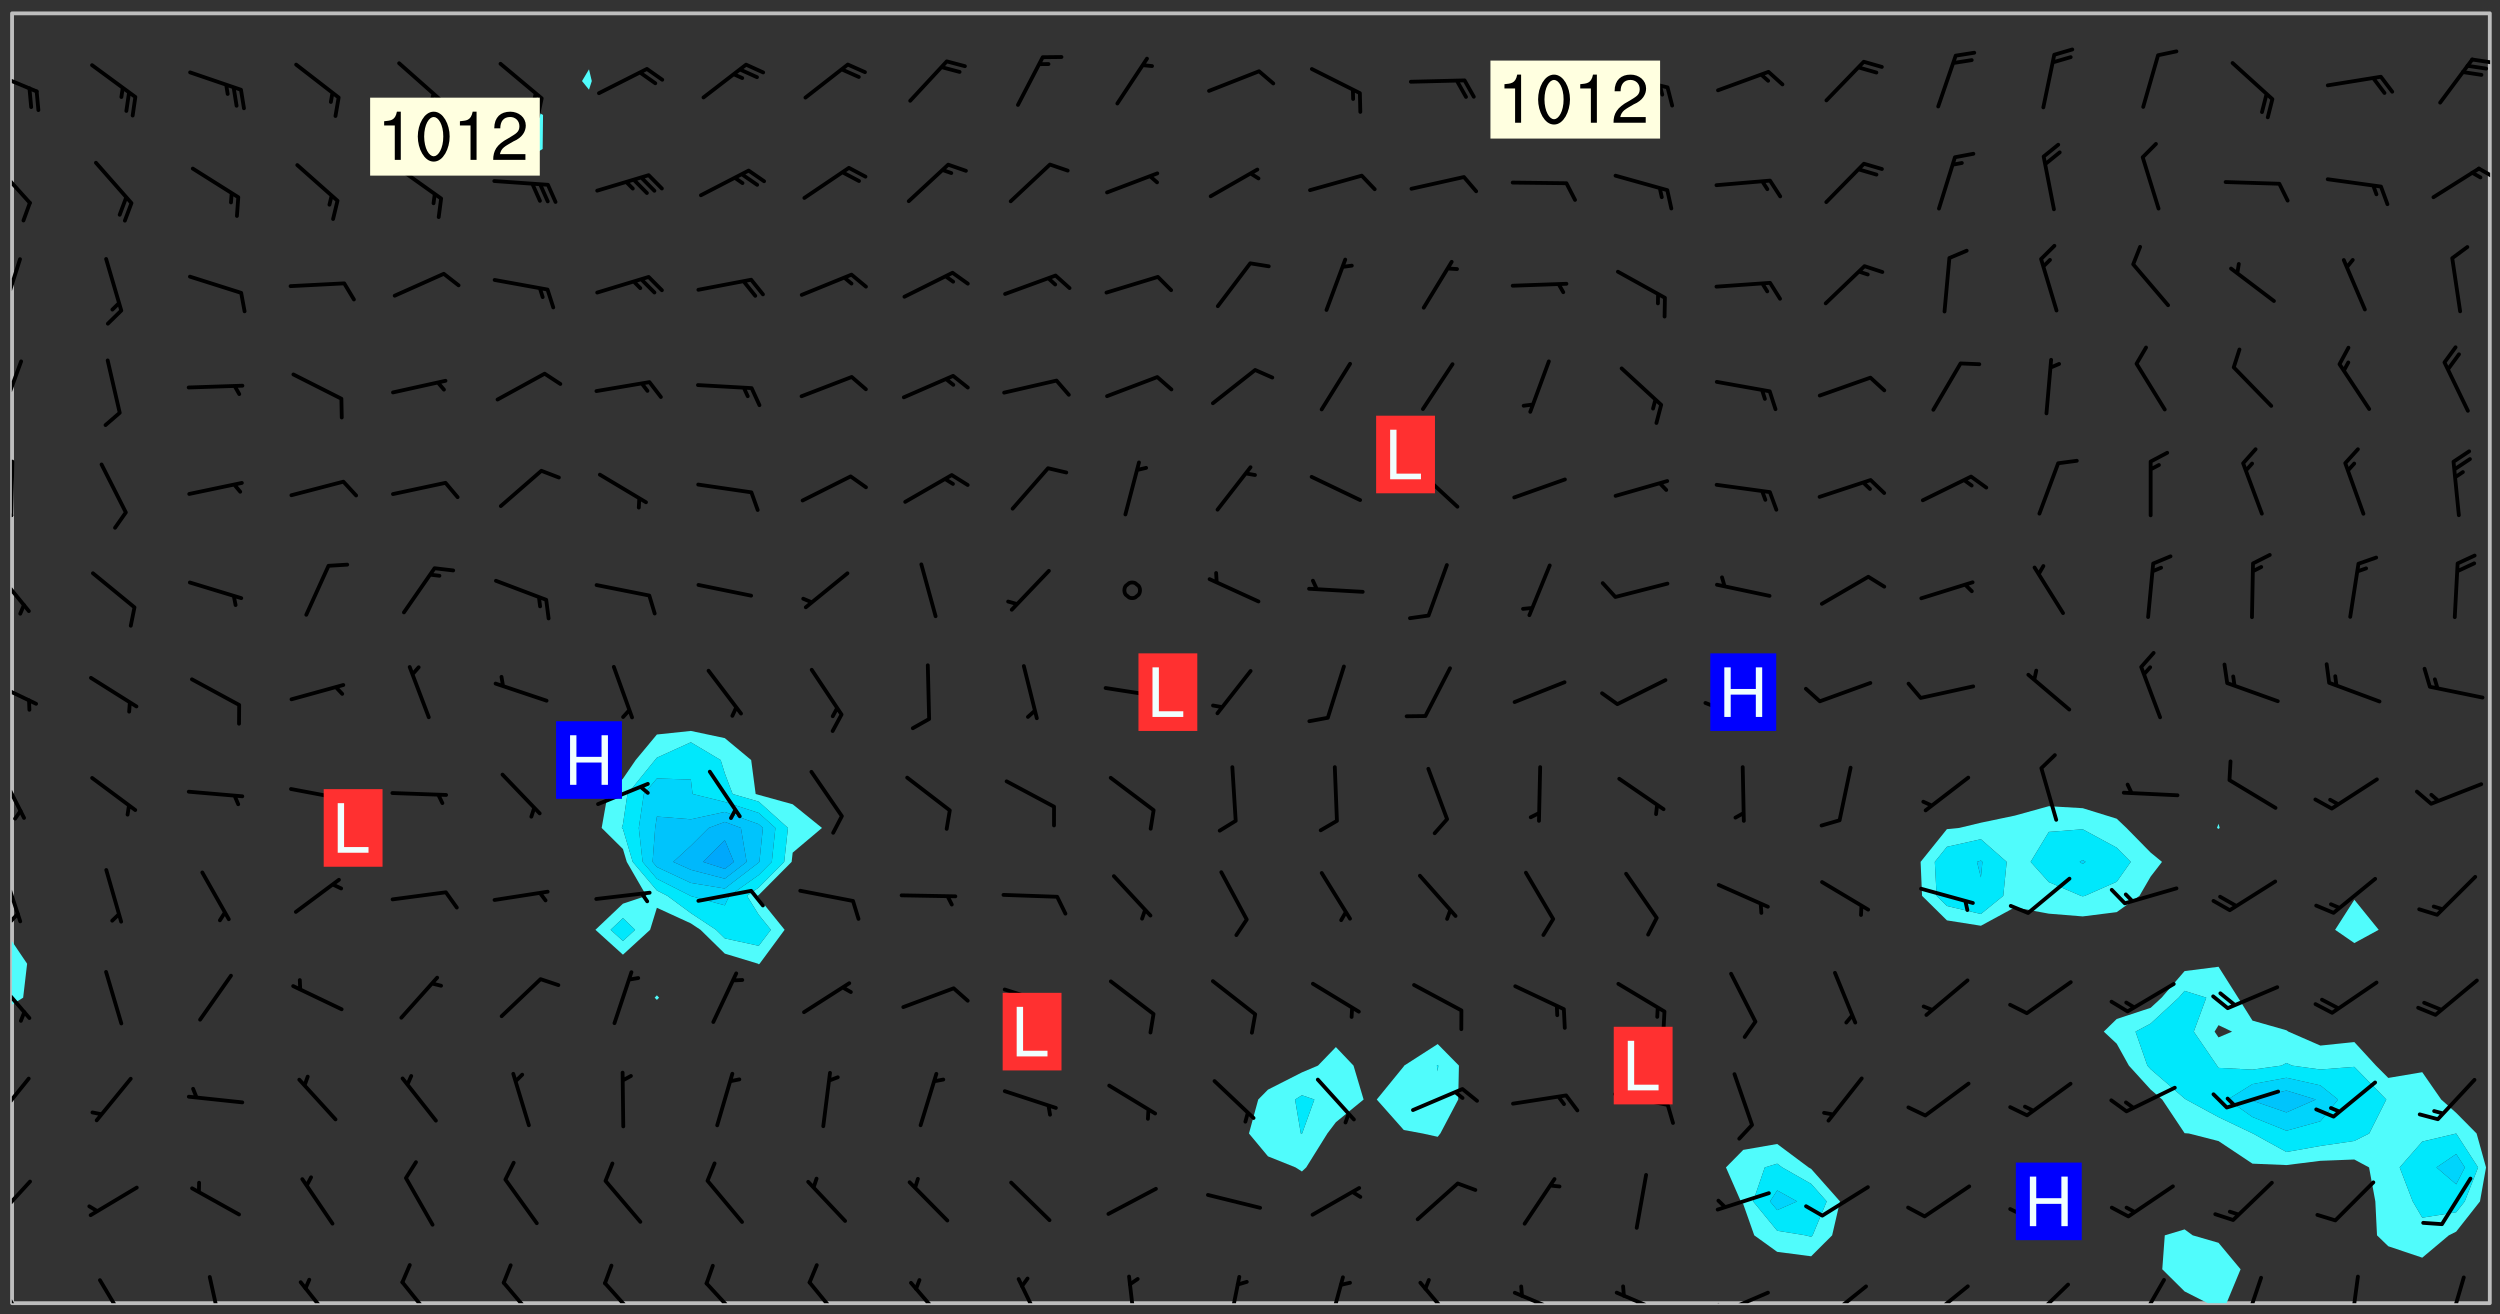 <svg xmlns="http://www.w3.org/2000/svg" role="img" xmlns:xlink="http://www.w3.org/1999/xlink" viewBox="142.45 309.95 326.84 171.84"><rect x="142.45" y="309.95" width="326.84" height="171.84" fill="#333333" stroke="none"/><defs><clipPath id="clip2"><path d="M 144 441 L 145 441 L 145 480.328 L 144 480.328 Z M 144 441"/></clipPath><clipPath id="clip3"><path d="M 144 311.672 L 145 311.672 L 145 433 L 144 433 Z M 144 311.672"/></clipPath><clipPath id="clip4"><path d="M 144 311.672 L 468 311.672 L 468 480.328 L 144 480.328 Z M 144 311.672"/></clipPath><clipPath id="clip5"><path d="M 425 470 L 436 470 L 436 480.328 L 425 480.328 Z M 425 470"/></clipPath><clipPath id="clip6"><path d="M 467 311.672 L 468 311.672 L 468 480.328 L 467 480.328 Z M 467 311.672"/></clipPath><clipPath id="clip7"><path d="M 144 476 L 146 476 L 146 480.328 L 144 480.328 Z M 144 476"/></clipPath><clipPath id="clip8"><path d="M 155 477 L 160 477 L 160 480.328 L 155 480.328 Z M 155 477"/></clipPath><clipPath id="clip9"><path d="M 169 476 L 172 476 L 172 480.328 L 169 480.328 Z M 169 476"/></clipPath><clipPath id="clip10"><path d="M 181 477 L 187 477 L 187 480.328 L 181 480.328 Z M 181 477"/></clipPath><clipPath id="clip11"><path d="M 194 477 L 200 477 L 200 480.328 L 194 480.328 Z M 194 477"/></clipPath><clipPath id="clip12"><path d="M 208 477 L 214 477 L 214 480.328 L 208 480.328 Z M 208 477"/></clipPath><clipPath id="clip13"><path d="M 221 477 L 227 477 L 227 480.328 L 221 480.328 Z M 221 477"/></clipPath><clipPath id="clip14"><path d="M 234 477 L 240 477 L 240 480.328 L 234 480.328 Z M 234 477"/></clipPath><clipPath id="clip15"><path d="M 248 477 L 253 477 L 253 480.328 L 248 480.328 Z M 248 477"/></clipPath><clipPath id="clip16"><path d="M 261 477 L 267 477 L 267 480.328 L 261 480.328 Z M 261 477"/></clipPath><clipPath id="clip17"><path d="M 275 476 L 279 476 L 279 480.328 L 275 480.328 Z M 275 476"/></clipPath><clipPath id="clip18"><path d="M 289 476 L 292 476 L 292 480.328 L 289 480.328 Z M 289 476"/></clipPath><clipPath id="clip19"><path d="M 302 476 L 305 476 L 305 480.328 L 302 480.328 Z M 302 476"/></clipPath><clipPath id="clip20"><path d="M 315 476 L 319 476 L 319 480.328 L 315 480.328 Z M 315 476"/></clipPath><clipPath id="clip21"><path d="M 327 477 L 333 477 L 333 480.328 L 327 480.328 Z M 327 477"/></clipPath><clipPath id="clip22"><path d="M 340 478 L 348 478 L 348 480.328 L 340 480.328 Z M 340 478"/></clipPath><clipPath id="clip23"><path d="M 353 478 L 361 478 L 361 480.328 L 353 480.328 Z M 353 478"/></clipPath><clipPath id="clip24"><path d="M 366 478 L 374 478 L 374 480.328 L 366 480.328 Z M 366 478"/></clipPath><clipPath id="clip25"><path d="M 366 480 L 369 480 L 369 480.328 L 366 480.328 Z M 366 480"/></clipPath><clipPath id="clip26"><path d="M 380 477 L 387 477 L 387 480.328 L 380 480.328 Z M 380 477"/></clipPath><clipPath id="clip27"><path d="M 394 477 L 400 477 L 400 480.328 L 394 480.328 Z M 394 477"/></clipPath><clipPath id="clip28"><path d="M 407 477 L 414 477 L 414 480.328 L 407 480.328 Z M 407 477"/></clipPath><clipPath id="clip29"><path d="M 421 477 L 426 477 L 426 480.328 L 421 480.328 Z M 421 477"/></clipPath><clipPath id="clip30"><path d="M 435 476 L 439 476 L 439 480.328 L 435 480.328 Z M 435 476"/></clipPath><clipPath id="clip31"><path d="M 449 476 L 451 476 L 451 480.328 L 449 480.328 Z M 449 476"/></clipPath><clipPath id="clip32"><path d="M 462 476 L 465 476 L 465 480.328 L 462 480.328 Z M 462 476"/></clipPath><clipPath id="clip33"><path d="M 144 464 L 147 464 L 147 470 L 144 470 Z M 144 464"/></clipPath><clipPath id="clip34"><path d="M 144 450 L 147 450 L 147 457 L 144 457 Z M 144 450"/></clipPath><clipPath id="clip35"><path d="M 144 437 L 147 437 L 147 444 L 144 444 Z M 144 437"/></clipPath><clipPath id="clip36"><path d="M 144 423 L 146 423 L 146 431 L 144 431 Z M 144 423"/></clipPath><clipPath id="clip37"><path d="M 144 429 L 146 429 L 146 431 L 144 431 Z M 144 429"/></clipPath><clipPath id="clip38"><path d="M 144 410 L 146 410 L 146 418 L 144 418 Z M 144 410"/></clipPath><clipPath id="clip39"><path d="M 144 398 L 148 398 L 148 403 L 144 403 Z M 144 398"/></clipPath><clipPath id="clip40"><path d="M 144 384 L 147 384 L 147 391 L 144 391 Z M 144 384"/></clipPath><clipPath id="clip41"><path d="M 144 370 L 145 370 L 145 378 L 144 378 Z M 144 370"/></clipPath><clipPath id="clip42"><path d="M 144 377 L 145 377 L 145 379 L 144 379 Z M 144 377"/></clipPath><clipPath id="clip43"><path d="M 144 356 L 146 356 L 146 365 L 144 365 Z M 144 356"/></clipPath><clipPath id="clip44"><path d="M 144 343 L 146 343 L 146 351 L 144 351 Z M 144 343"/></clipPath><clipPath id="clip45"><path d="M 144 331 L 147 331 L 147 337 L 144 337 Z M 144 331"/></clipPath><clipPath id="clip46"><path d="M 466 331 L 468 331 L 468 334 L 466 334 Z M 466 331"/></clipPath><clipPath id="clip47"><path d="M 144 318 L 148 318 L 148 323 L 144 323 Z M 144 318"/></clipPath><clipPath id="clip48"><path d="M 465 317 L 468 317 L 468 319 L 465 319 Z M 465 317"/></clipPath><g id="surface162" clip-path="url(#clip1)"><path fill="#fff" fill-opacity="0" fill-rule="evenodd" d="M 0 0 L 1000 0 L 1000 1000 L 0 1000 Z M 0 0"/><path fill="#d3d3d3" fill-opacity="0" fill-rule="evenodd" d="M162.152 355.867L161.918 356.16 161.977 356.395 162.094 356.566 162.27 356.801 162.562 357.148 162.676 357.207 162.793 357.035 162.852 356.801 163.027 356.625 163.492 356.449 164.191 356.449 164.426 356.742 164.715 357.559 164.773 357.734 164.949 357.965 165.301 358.199 166 358.898 166.172 359.074 166.406 359.422 166.641 359.832 166.93 360.414 167.34 360.879 167.57 361.113 167.805 361.289 167.922 361.52 168.098 361.812 168.27 362.977 168.27 363.211 168.328 363.5 168.387 363.617 168.504 363.734 168.852 364.145 168.969 364.316 169.145 364.492 169.32 364.727 169.438 364.898 169.609 365.25 169.668 365.484 169.902 365.891 170.137 365.832 169.961 366.008 169.902 366.938 169.32 366.938 169.086 366.824 168.738 366.938 168.621 367.055 168.562 367.348 168.504 367.523 168.387 367.695 167.922 367.988 167.863 368.223 167.805 368.336 167.805 368.98 167.863 369.152 167.863 369.562 167.922 369.621 167.922 370.027 167.98 370.434 168.098 370.609 168.156 370.668 168.387 371.309 168.328 371.602 168.328 372.301 168.27 372.883 168.27 373.117 168.211 373.348 168.156 373.699 168.156 375.621 168.211 375.738 168.637 375.738 168.27 375.855 168.246 376.207 169.137 377.375 170.879 377.914 172.219 378.273 172.219 378.812 172.309 379.621 172.844 380.336 174.363 380.605 175.254 380.52 175.344 381.684 175.879 381.863 177.039 381.684 179.094 380.699 180.254 380.336 182.133 380.16 183.828 379.98 183.648 380.699 182.133 380.785 180.883 380.875 180.078 381.145 179.004 381.953 179.273 382.672 179.809 383.57 179.629 384.195 179.363 385.004 179.629 386.082 180.254 386.98 181.059 387.16 182.309 386.98 182.043 387.703 182.141 388.207 182.195 388.5 182.195 388.672 182.254 388.965 182.254 389.371 182.43 389.488 182.781 389.605 183.188 389.605 183.48 389.43 183.594 389.312 183.652 389.195 183.77 388.965 183.828 388.789 184.18 388.324 184.41 388.148 184.586 388.09 184.762 388.148 184.82 388.324 184.938 389.312 184.992 389.781 185.051 389.953 185.168 390.188 185.344 390.246 186.16 390.305 186.449 390.305 186.566 390.539 186.625 390.945 186.684 391.297 186.684 392.402 186.801 392.695 186.918 393.043 187.207 393.742 187.383 394.094 187.965 394.848 188.316 395.023 188.488 395.082 188.957 395.316 189.598 395.781 189.945 396.016 190.238 396.191 190.531 396.246 190.762 396.309 191.578 396.656 191.871 396.832 191.984 397.004 192.336 397.355 192.453 397.531 192.977 398.172 192.977 398.461 193.035 398.812 193.035 399.16 193.094 399.512 193.152 399.801 193.27 399.859 193.441 399.918 193.617 399.918 194.199 400.152 194.375 400.27 194.551 400.559 194.727 400.793 194.84 401.027 195.133 401.258 195.25 401.375 195.25 401.785 195.309 401.84 195.598 402.074 195.832 402.191 195.891 402.309 196.008 402.48 196.066 402.598 196.297 402.832 196.355 403.008 196.59 403.066 196.707 403.125 196.59 403.238 196.531 403.355 196.531 403.473 196.414 403.766 196.297 404.055 196.297 404.637 196.473 404.754 196.59 404.812 196.648 404.93 196.766 405.047 196.879 405.105 197.055 405.453 197.113 405.805 197.172 406.211 197.172 406.387 197.113 406.562 196.996 407.262 196.996 407.434 197.113 407.609 197.406 407.902 197.812 407.902 197.988 408.02 198.105 408.191 198.223 408.484 198.223 408.719 197.695 408.719 197.465 408.484 197.23 408.484 197.055 408.543 196.996 409.242 197.055 409.59 197.172 409.766 197.348 410.176 197.465 410.406 197.754 410.875 197.93 410.93 198.453 410.93 198.688 410.988 199.445 411.629 199.504 411.922 199.504 412.156 199.562 412.215 199.793 412.562 199.793 412.914 199.676 413.086 199.676 413.379 199.969 413.668 200.262 413.844 200.434 413.902 200.727 414.078 201.02 414.195 201.602 414.602 201.891 414.836 202.184 415.012 202.402 415.172 202.418 415.184 202.648 415.359 203.289 415.883 203.465 416.117 203.582 416.293 203.758 416.469 203.871 416.641 203.871 417.281 203.988 417.457 204.457 417.574 205.039 417.691 205.273 417.75 205.504 417.863 205.797 417.98 205.91 418.039 206.496 418.391 206.785 418.562 206.961 418.625 207.137 418.68 207.312 418.738 208.012 419.09 208.301 419.266 208.535 419.32 208.824 419.496 209.059 419.613 209.699 420.02 209.992 420.137 210.164 420.195 210.398 420.254 210.809 420.312 211.039 420.371 211.273 420.488 211.332 420.66 210.922 420.836 211.391 420.895 211.449 421.188 211.562 421.422 211.738 421.477 211.973 421.535 212.148 421.594 212.555 421.711 213.195 421.945 213.312 422.117 213.371 422.352 213.371 422.527 213.312 422.645 213.254 423.051 213.488 423.285 213.605 423.344 213.953 423.461 214.594 423.691 214.77 423.809 215.059 423.926 215.234 424.102 215.469 424.566 216.051 425.672 216.227 425.848 216.574 426.023 216.75 426.141 217.102 426.258 218.148 426.781 218.383 426.84 218.848 426.953 219.141 427.012 219.605 427.188 220.363 427.77 220.598 428.004 220.945 428.469 221.121 428.645 221.41 428.879 222.227 429.578 222.52 429.754 222.809 430.043 223.102 430.219 223.395 430.508 224.09 431.148 224.266 431.324 224.559 431.559 224.848 431.793 225.316 432.082 225.957 432.664 226.305 432.898 226.539 433.191 226.887 433.539 227.238 434.004 228.172 434.996 228.52 435.402 228.637 435.578 228.871 435.637 228.984 435.754 229.629 435.93 229.859 436.043 230.094 436.102 230.387 436.277 230.617 436.395 231.551 437.094 231.957 437.5 232.191 437.676 232.598 437.852 232.832 437.969 233.648 438.316 233.996 438.551 234.23 438.668 234.523 438.957 234.754 439.074 235.512 439.426 235.863 439.598 236.094 439.656 236.387 439.773 236.621 439.832 237.492 440.008 238.309 440.008 238.777 440.238 238.949 440.297 239.824 440.996 240.289 441.113 240.582 441.172 240.758 441.23 240.988 441.289 241.457 441.348 241.805 441.406 242.156 441.465 242.562 441.523 242.855 441.523 243.027 441.582 243.027 441.812 243.203 441.988 243.496 441.988 243.844 442.047 244.195 442.105 244.895 442.223 245.535 442.223 246 441.988 246.293 441.812 246.465 441.695 246.875 441.523 247.164 441.348 248.098 440.883 248.566 440.59 249.09 440.297 249.555 440.125 250.02 439.949 251.07 439.484 251.359 439.367 251.77 439.25 252.059 439.133 252.586 438.957 254.102 438.258 254.684 437.91 254.973 437.852 255.266 437.793 255.613 437.676 256.488 437.445 256.84 437.328 256.953 437.328 257.188 437.27 258.062 437.035 258.297 436.977 259.109 436.977 259.461 436.918 260.277 436.801 260.449 436.742 260.801 436.688 261.094 436.629 261.324 436.57 262.141 436.395 262.316 436.336 262.664 436.336 262.898 436.277 263.363 436.16 264.121 435.988 264.355 435.93 264.703 435.93 265.113 435.812 265.402 435.754 266.688 435.695 266.977 435.695 267.387 435.637 267.617 435.578 267.793 435.578 268.668 435.461 269.074 435.461 269.484 435.344 269.832 435.344 270.184 435.23 271.055 435.172 272.805 435.172 273.852 435.461 274.262 435.578 274.551 435.695 274.902 435.812 275.191 435.93 276.242 436.102 276.531 436.16 276.824 436.16 277.117 436.219 277.289 436.277 277.699 436.336 277.871 436.395 277.988 436.453 278.105 436.453 278.223 436.512 278.574 436.57 278.688 436.57 279.098 436.637 281.02 437.031 282.945 437.426 284.465 437.875 286.16 438.594 288.305 439.398 289.91 438.68 291.34 437.875 292.5 436.797 293.75 436.348 296.785 435.629 298.66 435.27 300.805 433.922 303.039 432.668 305.539 431.41 307.234 430.961 309.02 430.781 310.18 430.512 310.805 431.051 312.145 430.781 312.859 429.793 313.844 428.449 314.289 428.27 315.094 427.91 316.969 427.371 318.754 426.922 320.004 426.652 321.164 426.562 322.863 426.473 324.824 426.203 326.074 426.113 326.613 426.113 327.238 426.023 328.129 426.023 330.273 425.844 332.684 425.664 335.273 425.574 336.969 425.754 338.578 425.844 340.008 426.203 341.168 426.922 343.043 427.91 344.203 429.438 344.469 430.152 345.098 430.242 345.453 431.141 345.988 431.68 346.523 433.207 347.598 433.566 348.133 433.566 347.328 434.102 347.418 435.809 348.133 438.504 349.023 439.309 349.918 440.297 350.633 441.555 352.418 442.094 353.938 441.914 354.293 443.258 355.902 442.453 356.883 441.914 357.152 442.184 357.469 441.969 357.688 441.824 358.488 442.273 358.938 441.914 359.293 441.914 359.828 441.645 360.367 440.926 360.902 440.656 361.527 439.668 362.688 440.117 363.527 440.488 364.922 441.105 366.617 440.926 368.223 440.926 370.008 441.016 370.188 439.309 370.723 437.965 371.527 438.234 372.02 439.082 372.422 439.488 372.332 440.027 372.332 440.387 373.047 440.836 373.758 440.566 375.188 440.566 375.547 441.555 375.992 442.812 376.707 444.156 377.957 444.785 379.652 445.414 380.367 445.234 380.547 444.695 381.527 444.605 381.977 444.965 382.062 446.223 381.797 446.852 381.262 447.031 381.262 447.57 381.977 448.555 382.242 449.094 383.227 450.082 384.027 451.16 383.762 451.52 383.672 452.418 383.047 454.75 382.691 456.816 382.602 458.609 382.422 459.328 382.332 459.867 382.332 461.305 381.352 463.188 380.992 464.895 380.457 465.793 379.652 466.961 379.387 467.5 381.441 468.754 381.527 469.113 381.172 469.652 381.082 469.473 381.082 470.281 381.172 471.719 380.727 472.434 379.652 472.527 379.387 473.242 379.922 474.141 380.727 474.859 381.887 475.668 383.227 475.938 383.672 476.297 383.316 476.746 381.527 476.656 380.277 476.207 379.562 475.488 378.938 475.398 378.762 478.988 378.574 480.297 467.934 480.297 467.934 311.703 412.664 311.703 412.664 360.785 413.426 360.91 416.715 361.453 418.738 364.289 418.738 367.043 421.09 367.375 423.438 367.707 427.488 367.707 426.109 371.867 424.086 372.574 422.062 373.277 421.52 373.621 418.926 375.238 418.738 375.355 416.715 373.277 415.984 370.535 413.312 368.457 411.938 364.957 411.871 364.875 409.914 362.203 412.664 360.785 412.664 311.703 294.422 311.703 294.422 403.117 294.539 403.148 294.672 403.16 294.746 403.234 294.852 403.281 294.941 403.34 295.027 403.398 295.117 403.457 295.414 403.754 295.473 403.844 295.504 403.961 295.531 404.078 295.547 404.215 295.516 404.332 295.457 404.422 295.398 404.508 295.355 404.613 295.309 404.715 295.281 404.836 295.281 404.98 295.457 405.25 295.605 405.398 295.68 405.484 295.754 405.559 295.797 405.664 295.859 405.754 295.918 405.84 295.961 405.945 296.02 406.035 296.066 406.137 296.109 406.242 296.168 406.328 296.285 406.508 296.359 406.582 296.422 406.668 296.48 406.758 296.523 406.863 296.582 406.953 296.641 407.039 296.703 407.129 296.762 407.219 296.805 407.32 296.922 407.5 296.996 407.574 297.055 407.66 297.129 407.734 297.219 407.793 297.324 407.84 297.473 407.84 297.605 407.824 297.738 407.84 297.84 407.793 297.914 407.719 297.961 407.617 297.945 407.484 297.945 407.336 297.898 407.23 297.871 407.113 297.824 407.012 297.797 406.891 297.754 406.789 297.691 406.699 297.648 406.598 297.605 406.492 297.574 406.375 297.559 406.242 297.547 406.105 297.633 406.047 297.691 405.961 297.812 405.93 297.855 406.035 297.871 406.168 297.871 406.285 297.93 406.387 297.988 406.477 298.078 406.535 298.227 406.684 298.285 406.773 298.328 406.879 298.316 406.98 298.402 407.039 298.508 407.086 298.594 407.145 298.684 407.203 298.758 407.277 298.641 407.305 298.535 407.352 298.449 407.41 298.375 407.484 298.316 407.574 298.254 407.66 298.227 407.781 298.18 407.883 298.137 407.988 298.105 408.105 298.094 408.238 298.078 408.371 298.078 408.52 298.105 408.637 298.152 408.742 298.195 408.844 298.254 408.934 298.328 409.008 298.418 409.066 298.492 409.141 298.582 409.199 298.641 409.289 298.684 409.395 298.73 409.496 298.848 409.527 298.98 409.543 299.129 409.543 299.246 409.512 299.352 409.555 299.395 409.66 299.441 409.762 299.469 409.883 299.5 410 299.527 410.117 299.559 410.238 299.586 410.355 299.691 410.398 299.793 410.445 299.926 410.43 300.074 410.578 300.137 410.664 300.211 410.738 300.281 410.812 300.371 410.875 300.477 410.918 300.578 410.961 300.695 410.992 300.832 411.008 300.949 410.977 301.023 410.902 301.051 410.785 301.039 410.652 301.008 410.531 300.98 410.414 301.023 410.309 301.141 410.309 301.23 410.371 301.348 410.398 301.496 410.398 301.629 410.414 301.777 410.414 301.91 410.43 302.043 410.414 302.191 410.414 302.324 410.398 302.457 410.387 302.594 410.398 302.711 410.371 302.844 410.355 303.035 410.297 302.977 410.473 302.961 410.605 302.934 410.727 302.918 410.859 302.859 410.945 302.727 410.961 302.621 411.008 302.516 411.051 302.398 411.082 302.281 411.109 302.016 411.141 301.867 411.141 301.734 411.156 301.66 411.23 301.719 411.316 301.867 411.465 301.984 411.645 302.059 411.715 302.148 411.777 302.238 411.836 302.324 411.895 302.414 411.953 302.516 411.996 302.621 412.059 302.727 412.102 302.812 412.16 302.918 412.207 303.02 412.25 303.199 412.367 303.258 412.457 303.215 412.559 303.168 412.664 303.184 412.797 303.406 413.02 303.465 413.109 303.508 413.211 303.539 413.332 303.582 413.434 303.598 413.566 303.629 413.684 303.641 413.82 303.672 413.938 303.82 414.086 303.922 414.129 304.027 414.172 304.145 414.203 304.277 414.219 304.414 414.234 304.531 414.234 304.648 414.203 304.738 414.145 304.781 414.039 304.828 413.938 304.871 413.832 304.902 413.715 304.914 413.582 304.914 413.434 304.902 413.301 304.887 413.168 304.855 413.051 304.812 412.945 304.766 412.84 304.723 412.738 304.68 412.633 304.664 412.5 304.68 412.367 304.707 412.25 304.738 412.133 304.766 412.012 304.812 411.91 304.902 411.852 304.988 411.789 305.062 411.715 305.152 411.656 305.375 411.434 305.434 411.348 305.508 411.273 305.625 411.094 305.684 411.008 305.684 410.859 305.609 410.785 305.508 410.738 305.402 410.695 305.301 410.652 305.242 410.562 305.195 410.457 305.168 410.34 305.258 410.281 305.375 410.25 305.477 410.207 305.656 410.09 305.805 409.941 305.816 409.809 305.805 409.703 305.715 409.645 305.582 409.66 305.434 409.66 305.301 409.676 305.168 409.66 305.047 409.629 304.961 409.57 304.887 409.496 304.828 409.406 304.766 409.32 304.648 409.141 304.59 409.055 304.621 408.934 304.707 408.875 304.828 408.844 304.887 408.758 304.887 408.637 304.855 408.52 304.797 408.43 304.738 408.344 304.691 408.238 304.664 408.121 304.648 407.988 304.707 407.898 304.781 407.824 304.871 407.766 304.988 407.586 305.062 407.512 305.121 407.426 305.27 407.277 305.391 407.246 305.523 407.23 305.656 407.246 305.73 407.32 305.773 407.426 305.789 407.559 305.758 407.676 305.641 407.707 305.508 407.719 305.359 407.867 305.316 407.973 305.27 408.074 305.242 408.195 305.211 408.312 305.211 408.461 305.242 408.578 305.285 408.684 305.344 408.773 305.418 408.844 305.492 408.918 305.609 408.949 305.73 408.977 305.848 408.949 305.98 408.934 306.098 408.934 306.188 408.992 306.262 409.066 306.309 409.172 306.367 409.258 306.469 409.305 306.602 409.32 306.707 409.363 306.793 409.422 306.781 409.527 306.707 409.602 306.527 409.719 306.469 409.809 306.379 409.867 306.309 409.941 306.234 410.016 306.172 410.105 306.145 410.223 306.129 410.355 306.145 410.488 306.129 410.621 306.129 410.77 306.145 410.902 306.172 411.02 306.203 411.141 306.277 411.215 306.367 411.273 306.453 411.332 306.543 411.391 306.66 411.422 306.66 411.508 306.559 411.555 306.469 411.613 306.203 411.645 306.086 411.672 305.938 411.672 305.832 411.715 305.73 411.762 305.672 411.852 305.609 412.086 305.598 412.219 305.566 412.34 305.551 412.473 305.551 412.766 305.539 412.898 305.551 413.035 305.566 413.168 305.699 413.184 305.832 413.195 305.953 413.227 306.039 413.285 306.113 413.359 306.16 413.465 306.203 413.566 306.219 413.699 306.219 414.145 306.203 414.277 306.203 414.723 306.234 414.988 306.262 415.105 306.277 415.238 306.309 415.355 306.395 415.566 306.426 415.832 306.426 415.98 306.395 416.098 306.367 416.215 306.336 416.336 306.309 416.453 306.277 416.57 306.246 416.691 306.234 416.824 306.219 416.957 306.309 417.016 306.426 416.984 306.527 417 306.574 417.105 306.543 417.371 306.543 417.812 306.5 417.918 306.453 418.023 306.41 418.125 306.367 418.23 306.309 418.316 306.277 418.438 306.234 418.555 306.203 418.672 306.188 418.805 306.203 418.938 306.262 419.027 306.367 419.074 306.453 419.133 306.512 419.219 306.5 419.355 306.469 419.473 306.426 419.574 306.426 420.02 306.41 420.152 306.41 420.301 306.379 420.418 306.336 420.523 306.309 420.641 306.262 420.746 306.219 420.848 306.188 420.969 306.16 421.086 306.129 421.219 306.098 421.336 306.07 421.453 306.027 421.559 305.996 421.676 305.965 421.797 305.953 421.93 305.938 422.062 305.938 422.359 305.965 422.477 305.965 422.625 306.012 423.023 306.039 423.141 306.098 423.23 306.219 423.262 306.367 423.262 306.5 423.246 306.559 423.336 306.559 423.453 306.5 423.543 306.41 423.602 306.309 423.645 306.203 423.691 306.113 423.75 306.027 423.809 305.891 423.824 305.773 423.793 305.641 423.777 305.539 423.824 305.477 423.91 305.465 424.047 305.449 424.18 305.418 424.297 305.391 424.414 305.375 424.547 305.344 424.668 305.344 424.965 305.359 425.098 305.391 425.215 305.391 425.363 305.402 425.496 305.402 425.645 305.375 425.762 305.328 425.863 305.301 425.984 305.27 426.102 305.211 426.191 305.137 426.266 305.035 426.309 304.93 426.355 304.812 426.383 304.691 426.414 304.59 426.367 304.648 426.281 304.754 426.234 304.781 426.117 304.812 426 304.84 425.879 304.871 425.762 304.871 425.613 304.887 425.48 304.855 425.363 304.812 425.258 304.707 425.273 304.633 425.348 304.531 425.391 304.441 425.453 304.367 425.527 304.324 425.629 304.309 425.762 304.277 425.879 304.25 426 304.219 426.117 304.191 426.234 304.16 426.355 304.133 426.473 304.102 426.59 304.059 426.695 303.969 426.754 303.879 426.754 303.762 426.723 303.73 426.637 303.746 426.5 303.715 426.383 303.715 426.234 303.703 426.102 303.703 425.953 303.641 425.719 303.613 425.598 303.57 425.496 303.523 425.391 303.465 425.305 303.406 425.215 303.363 425.109 303.301 425.023 303.152 424.875 303.082 424.801 302.977 424.754 302.871 424.711 302.77 424.668 302.473 424.371 302.383 424.297 302.297 424.238 302.191 424.195 302.102 424.133 302.016 424.074 301.91 424.031 301.82 423.973 301.734 423.91 301.66 423.84 301.555 423.793 301.469 423.734 301.363 423.691 301.273 423.629 301.172 423.586 301.066 423.543 300.98 423.484 300.875 423.438 300.77 423.395 300.668 423.348 300.578 423.289 300.477 423.246 300.371 423.203 300.281 423.141 300.164 423.113 300.031 423.098 299.898 423.113 299.75 423.113 299.617 423.129 299.5 423.098 299.41 423.039 299.336 422.965 299.246 422.906 299.145 422.859 298.996 422.859 298.875 422.832 298.773 422.789 298.699 422.715 298.582 422.535 298.492 422.477 298.391 422.434 298.301 422.371 298.195 422.328 298.105 422.27 298.02 422.211 297.914 422.164 297.855 422.078 297.797 421.988 297.754 421.883 297.707 421.781 297.633 421.707 297.547 421.648 297.473 421.574 297.383 421.516 297.16 421.293 297.117 421.188 297.086 420.922 297.191 420.879 297.336 420.879 297.441 420.922 297.516 420.996 297.605 421.055 297.691 421.113 297.797 421.16 297.887 421.219 298.035 421.367 298.105 421.441 298.254 421.59 298.316 421.676 298.391 421.75 298.477 421.809 298.551 421.883 298.641 421.945 298.73 422.004 298.816 422.062 299.086 422.238 299.188 422.285 299.293 422.328 299.395 422.371 299.441 422.297 299.5 422.211 299.574 422.137 299.645 422.062 299.75 422.105 299.824 422.18 299.883 422.27 299.926 422.371 299.973 422.477 300.016 422.582 300.137 422.609 300.254 422.582 300.328 422.492 300.371 422.387 300.43 422.297 300.504 422.223 300.609 422.18 300.727 422.152 300.859 422.164 300.949 422.223 301.098 422.371 301.156 422.461 301.199 422.566 301.246 422.668 301.289 422.773 301.332 422.875 301.438 422.922 301.543 422.965 301.676 422.98 301.762 422.922 301.82 422.832 301.895 422.758 302 422.715 302.117 422.742 302.223 422.789 302.324 422.832 302.43 422.875 302.531 422.922 302.711 423.039 302.711 423.156 302.695 423.289 302.711 423.422 302.727 423.559 302.785 423.645 302.887 423.691 303.008 423.719 303.125 423.75 303.273 423.75 303.391 423.719 303.449 423.629 303.629 423.512 303.688 423.422 303.762 423.348 303.82 423.262 303.938 423.082 304.117 422.965 304.234 422.996 304.324 423.055 304.367 423.129 304.352 423.262 304.352 423.379 304.441 423.438 304.59 423.438 304.723 423.422 304.855 423.41 305.121 423.379 305.227 423.336 305.344 423.305 305.465 423.277 305.539 423.203 305.609 423.129 305.672 423.039 305.656 422.934 305.609 422.832 305.508 422.789 305.402 422.773 305.285 422.801 305.02 422.832 304.871 422.832 304.797 422.758 304.707 422.699 304.59 422.668 304.473 422.641 304.34 422.625 304.191 422.625 304.059 422.641 303.762 422.641 303.656 422.594 303.508 422.445 303.465 422.344 303.406 422.254 303.629 422.031 303.715 421.973 303.82 421.93 303.938 421.898 304.07 421.883 304.203 421.898 304.34 421.914 304.441 421.957 304.574 421.945 304.664 421.883 304.766 421.84 304.828 421.75 304.781 421.648 304.691 421.59 304.574 421.559 304.473 421.516 304.414 421.426 304.352 421.336 304.352 421.219 304.367 421.086 304.473 421.039 304.547 420.969 304.547 420.848 304.457 420.789 304.426 420.672 304.516 420.613 304.59 420.539 304.633 420.434 304.691 420.344 304.738 420.242 304.754 420.109 304.754 419.961 304.707 419.855 304.664 419.754 304.574 419.695 304.441 419.68 304.34 419.637 304.203 419.621 304.086 419.59 303.641 419.59 303.508 419.574 303.375 419.562 303.242 419.547 303.125 419.516 302.977 419.516 302.844 419.5 302.711 419.488 302.445 419.457 302.324 419.414 302.238 419.355 302.164 419.281 302.164 419.133 302.176 419 302.281 418.953 302.383 418.91 302.516 418.895 302.668 418.895 302.801 418.879 303.094 418.879 303.215 418.91 303.316 418.953 303.406 419.012 303.641 419.074 303.762 419.027 303.852 418.969 303.953 418.926 304.086 418.91 304.191 418.953 304.293 419 304.426 419.012 304.547 418.984 304.691 418.984 304.812 418.953 304.93 418.926 305.035 418.879 305.109 418.805 305.195 418.746 305.344 418.598 305.402 418.512 305.449 418.406 305.477 418.289 305.492 418.184 305.391 418.141 305.301 418.082 305.184 418.051 305.078 418.008 304.988 417.945 304.914 417.859 304.84 417.785 304.738 417.742 304.633 417.695 304.531 417.652 304.473 417.562 304.426 417.461 304.34 417.25 304.277 417.164 304.219 417.074 304.145 417 304.059 416.941 303.789 416.941 303.672 416.973 303.582 417.031 303.48 417.074 303.348 417.09 303.242 417.074 303.215 416.957 303.152 416.867 303.035 416.836 302.934 416.793 302.785 416.645 302.754 416.527 302.738 416.422 302.812 416.348 302.992 416.23 303.109 416.203 303.227 416.172 303.363 416.188 303.465 416.23 303.57 416.273 303.672 416.32 303.777 416.363 303.895 416.395 304.027 416.41 304.145 416.438 304.277 416.453 304.383 416.438 304.473 416.379 304.398 416.305 304.293 416.262 304.219 416.188 304.145 416.098 303.996 415.949 303.91 415.891 303.82 415.832 303.746 415.758 303.656 415.699 303.555 415.652 303.434 415.625 303.332 415.578 303.227 415.535 303.109 415.504 303.008 415.461 302.887 415.43 302.738 415.43 302.621 415.461 302.516 415.504 302.43 415.566 302.25 415.684 302.164 415.742 302.074 415.801 301.969 415.848 301.883 415.906 301.777 415.949 301.676 415.992 301.57 416.039 301.496 416.113 301.438 416.203 301.379 416.289 301.332 416.395 301.273 416.48 301.199 416.555 301.066 416.543 300.949 416.512 300.832 416.512 300.758 416.586 300.668 416.645 300.594 416.719 300.504 416.777 300.418 416.836 300.312 416.883 300.211 416.926 300.074 416.941 299.973 416.898 299.824 416.75 299.719 416.703 299.633 416.703 299.527 416.75 299.426 416.793 299.305 416.824 299.188 416.793 299.113 416.719 299.113 416.602 299.145 416.48 299.219 416.41 299.277 416.32 299.352 416.246 299.469 416.215 299.574 416.172 299.867 416.172 300 416.156 300.137 416.141 300.238 416.098 300.328 416.039 300.43 415.992 300.52 415.934 300.652 415.922 300.742 415.98 300.875 415.992 300.965 415.934 301.051 415.875 301.156 415.832 301.246 415.773 301.332 415.711 301.422 415.652 301.57 415.504 301.629 415.418 301.688 415.328 301.793 415.285 301.926 415.27 302.043 415.297 302.164 415.328 302.223 415.27 302.281 415.18 302.312 414.914 302.34 414.797 302.445 414.809 302.578 414.824 302.68 414.781 302.77 414.723 302.828 414.633 302.902 414.559 302.961 414.469 303.008 414.367 303.02 414.234 303.008 414.102 302.961 413.996 302.812 413.848 302.754 413.758 302.695 413.672 302.652 413.566 302.652 413.121 302.668 412.988 302.668 412.84 302.68 412.707 302.621 412.648 302.531 412.707 302.43 412.664 302.25 412.547 302.164 412.488 302.102 412.398 302.043 412.309 301.969 412.234 301.883 412.176 301.762 412.207 301.66 412.219 301.555 412.266 301.469 412.324 301.363 412.367 301.215 412.516 301.125 412.574 301.039 412.633 300.949 412.695 300.844 412.738 300.711 412.754 300.711 412.633 300.816 412.59 300.934 412.559 301.008 412.488 301.051 412.383 301.051 412.234 301.023 412.117 300.875 411.969 300.742 411.953 300.594 411.953 300.477 411.984 300.371 412.027 300.27 412.07 300.18 412.133 300.062 412.16 299.988 412.086 300 411.953 299.957 411.852 299.914 411.746 299.824 411.688 299.707 411.715 299.586 411.746 299.469 411.777 299.367 411.82 299.246 411.852 299.145 411.895 299.039 411.938 298.949 411.996 298.848 412.012 298.848 411.895 298.863 411.762 298.805 411.672 298.73 411.715 298.582 411.863 298.523 411.953 298.449 412.027 298.402 412.133 298.359 412.234 298.285 412.309 298.227 412.398 298.152 412.473 298.094 412.559 298.02 412.633 297.93 412.695 297.855 412.766 297.781 412.84 297.68 412.855 297.547 412.871 297.441 412.828 297.441 412.707 297.59 412.559 297.633 412.457 297.691 412.367 297.738 412.266 297.781 412.16 297.84 412.07 297.871 411.953 297.914 411.852 297.945 411.73 297.973 411.613 298.02 411.508 298.062 411.406 298.105 411.301 298.18 411.23 298.27 411.168 298.359 411.109 298.461 411.066 298.758 411.066 299.023 411.035 299.129 410.992 299.055 410.918 298.938 410.887 298.832 410.844 298.742 410.785 298.641 410.738 298.551 410.68 298.449 410.637 298.344 410.594 298.254 410.531 298.168 410.473 298.062 410.43 297.961 410.387 297.84 410.355 297.723 410.324 297.621 410.281 297.5 410.25 297.398 410.207 297.309 410.148 297.266 410.043 297.25 409.91 297.352 409.867 297.484 409.852 297.621 409.867 297.754 409.852 297.855 409.809 297.914 409.719 297.93 409.613 297.84 409.555 297.766 409.48 297.664 409.438 297.574 409.379 297.426 409.23 297.383 409.125 297.367 408.992 297.367 408.699 297.309 408.609 297.219 408.551 297.145 408.477 297.102 408.371 297.07 408.254 297.012 408.164 296.938 408.09 296.82 408.062 296.746 407.988 296.656 407.93 296.566 407.867 296.48 407.809 296.406 407.734 296.348 407.648 296.301 407.543 296.215 407.484 296.066 407.336 295.871 407.277 295.738 407.293 295.637 407.336 295.562 407.41 295.516 407.512 295.473 407.617 295.414 407.707 295.355 407.793 295.059 408.09 294.969 408.148 294.883 408.148 294.82 408.062 294.777 407.957 294.809 407.84 294.867 407.75 294.895 407.633 294.883 407.5 294.793 407.438 294.688 407.484 294.57 407.512 294.453 407.543 294.184 407.719 294.082 407.766 293.965 407.793 293.859 407.84 293.77 407.898 293.668 407.941 293.609 407.855 293.562 407.75 293.578 407.617 293.625 407.512 293.695 407.438 293.77 407.367 293.828 407.277 293.828 407.129 293.785 407.023 293.547 407.023 293.445 407.07 293.414 407.188 293.387 407.305 293.355 407.426 293.281 407.469 293.148 407.484 293.074 407.438 293.031 407.336 292.988 407.23 292.941 407.129 292.898 407.023 292.777 407.055 292.676 407.098 292.543 407.113 292.426 407.145 292.32 407.188 292.23 407.246 292.129 407.293 292.008 407.32 291.875 407.336 291.773 407.293 291.715 407.203 291.668 407.098 291.625 406.996 291.582 406.891 291.582 406.773 291.641 406.684 291.727 406.625 291.906 406.508 292.008 406.461 292.113 406.418 292.219 406.359 292.32 406.316 292.41 406.254 292.512 406.211 292.617 406.152 292.719 406.105 292.809 406.047 292.914 406.004 293.016 405.961 293.105 405.898 293.207 405.855 293.344 405.84 293.461 405.871 293.562 405.914 293.684 405.945 293.785 405.988 293.891 406.035 293.992 406.078 294.098 406.121 294.199 406.168 294.305 406.211 294.406 406.254 294.512 406.301 294.598 406.359 294.703 406.402 294.82 406.434 294.926 406.477 295.027 406.523 295.117 406.582 295.223 406.625 295.324 406.668 295.43 406.715 295.547 406.742 295.648 406.789 295.77 406.816 295.918 406.816 296.004 406.758 296.02 406.656 296.078 406.566 296.051 406.449 295.977 406.375 295.859 406.195 295.785 406.121 295.695 406.047 295.516 405.93 295.43 405.871 295.324 405.828 295.223 405.781 294.953 405.605 294.895 405.516 294.82 405.441 294.762 405.352 294.719 405.25 294.688 405.133 294.672 404.996 294.672 404.434 294.66 404.301 294.645 404.168 294.613 404.051 294.598 403.918 294.586 403.785 294.555 403.664 294.332 403.441 294.273 403.355 294.258 403.25 294.289 403.133 294.422 403.117 294.422 311.703 172.992 311.703 172.992 313.156 172.934 313.391 172.582 314.441 172.41 314.965 172.293 315.312 172.117 315.723 172 315.895 171.766 316.188 171.535 316.246 171.184 316.246 171.066 316.305 170.836 316.711 170.836 317.004 170.953 317.18 171.184 317.41 171.301 317.645 171.941 318.402 172.234 318.867 172.41 319.102 172.641 319.453 172.875 319.801 173.516 320.617 173.691 321.082 173.863 321.492 173.98 322.188 174.156 322.656 174.273 324.055 174.332 324.52 174.332 325.395 174.449 326.441 174.449 331.223 174.391 331.688 174.039 332.969 173.863 333.492 173.75 333.902 173.398 334.832 172.934 336 172.699 336.582 172.582 336.758 172.41 337.105 172.234 337.512 171.883 338.328 171.824 338.621 171.711 338.914 171.594 339.203 171.535 339.379 171.418 340.254 171.359 340.66 171.301 340.777 171.242 340.953 171.184 341.125 170.953 341.652 170.836 341.824 170.836 342.059 170.719 342.293 170.66 342.465 170.484 343.051 170.484 343.34 170.426 343.516 170.426 343.809 170.367 343.922 170.309 344.449 170.309 344.621 170.254 344.855 170.254 347.477 170.078 348.293 169.961 348.469 169.785 348.703 169.668 348.875 169.555 349.109 168.969 350.043 168.738 350.332 168.445 350.797 168.27 351.031 167.98 351.383 167.629 352.082 167.516 352.312 167.34 352.723 167.164 352.953 166.758 353.48 165.941 354.18 165.648 354.352 165.359 354.586 165.184 354.703 165.008 354.879 164.484 355.285 163.957 355.461 163.785 355.637 163.551 355.691 162.91 355.867 162.152 355.867M174.363 386.891L173.289 387.34 173.648 388.234 174.898 387.52 175.344 386.98 174.363 386.891"/><path fill="#d3d3d3" fill-opacity="0" fill-rule="evenodd" d="M201.508 416.598L200.613 416.598 201.062 417.227 202.043 417.586 202.848 417.496 203.293 416.508 203.117 416.598 202.402 416.242 201.508 416.598M356.129 475.668L356.07 475.145 356.07 474.852 356.184 474.559 356.242 474.328 356.711 473.859 356.824 473.859 356.941 473.746 357.059 473.688 357.234 473.688 357.469 473.629 357.816 473.629 358.051 473.688 358.168 473.746 358.398 473.918 358.457 474.094 358.574 474.676 358.574 474.969 358.457 475.145 358.285 475.434 358.109 475.609 357.582 476.133 357.352 476.367 357.234 476.426 357.059 476.426 356.941 476.367 356.535 476.074 356.359 475.957 356.242 475.898 356.184 475.785 356.129 475.668M362.77 464.711L362.711 464.539 362.711 463.43 362.77 463.258 362.945 463.199 363.117 463.141 363.293 463.141 363.527 463.082 363.645 463.141 363.703 463.84 363.645 464.012 363.527 464.188 363.41 464.246 363.176 464.77 363.062 464.828 362.828 464.828 362.77 464.711M372.383 450.32L372.266 450.145 372.266 449.445 372.559 448.57 372.676 448.398 372.852 448.047 372.965 447.816 373.082 447.523 373.434 446.766 373.551 446.535 373.723 446.301 373.898 446.301 374.016 446.242 374.656 446.242 374.773 446.301 375.008 446.535 375.18 446.648 375.531 446.941 375.648 447.059 375.762 447.234 375.762 447.348 375.879 447.406 375.996 447.523 375.996 448.223 375.938 448.398 375.938 448.629 375.879 448.805 375.531 449.855 375.414 450.086 375.297 450.32 375.18 450.379 374.949 450.613 374.309 450.902 373.434 450.902 373.023 450.785 372.383 450.32"/><path fill="none" stroke="#bebebe" stroke-linecap="round" stroke-linejoin="round" stroke-miterlimit="10" stroke-width=".5" d="M 431.957 354.305 L 108.027 354.305 L 108.027 185.68 L 431.957 185.68 L 431.957 354.305" transform="matrix(1 0 0 -1 36 666)"/><g clip-path="url(#clip2)"><path fill="#fff" fill-opacity="0" fill-rule="evenodd" d="M 144 475.891 L 144 480.328 L 144.004 480.328 L 144 480.328 L 144 441.301 L 144 475.891"/></g><g clip-path="url(#clip3)"><path fill="#fff" fill-opacity="0" fill-rule="evenodd" d="M 144 431.508 L 144 432.988 L 144 311.672 L 144.004 311.672 L 144 311.672 L 144 431.508"/></g><path fill="#50fcfc" fill-rule="evenodd" d="M 144 432.988 L 144 441.301 L 144.004 441.297 L 144.004 432.992 L 144 432.988"/><g clip-path="url(#clip4)"><path fill="#fff" fill-opacity="0" fill-rule="evenodd" d="M 144.004 480.328 L 144.004 441.297 L 145.477 440.383 L 145.996 435.945 L 144.004 432.992 L 144.004 311.672 L 210.574 311.672 L 210.574 323.34 L 209.145 324.984 L 208.406 329.426 L 210.574 331.105 L 213.395 329.426 L 213.445 324.984 L 210.574 323.34 L 210.574 311.672 L 219.453 311.672 L 219.453 319.012 L 218.539 320.547 L 219.453 321.68 L 219.82 320.547 L 219.453 319.012 L 219.453 311.672 L 232.766 311.672 L 232.766 405.508 L 228.328 405.977 L 225.555 409.316 L 223.891 411.75 L 221.898 413.754 L 221.109 418.191 L 223.891 420.949 L 224.391 422.629 L 226.957 427.07 L 223.891 428.094 L 220.293 431.508 L 223.891 434.762 L 227.445 431.508 L 228.328 428.629 L 228.328 440.078 L 228.035 440.383 L 228.328 440.672 L 228.617 440.383 L 228.328 440.078 L 228.328 428.629 L 232.766 430.668 L 234.031 431.508 L 237.207 434.621 L 241.566 435.945 L 241.645 436.02 L 241.758 435.945 L 245.027 431.508 L 241.645 427.32 L 241.488 427.07 L 241.645 426.957 L 245.945 422.629 L 246.082 421.422 L 249.914 418.191 L 246.082 415.098 L 241.645 413.871 L 241.242 413.754 L 240.656 409.316 L 237.207 406.449 L 232.766 405.508 L 232.766 311.672 L 317.098 311.672 L 317.098 446.84 L 314.758 449.262 L 312.656 450.152 L 308.219 452.406 L 306.945 453.699 L 305.734 458.137 L 308.219 461.125 L 311.828 462.574 L 312.656 463.105 L 313.219 462.574 L 315.984 458.137 L 317.098 456.664 L 320.723 453.699 L 319.402 449.262 L 317.098 446.84 L 317.098 311.672 L 330.41 311.672 L 330.41 446.445 L 326.031 449.262 L 325.973 449.363 L 322.441 453.699 L 325.973 457.68 L 328.449 458.137 L 330.41 458.57 L 330.754 458.137 L 333.09 453.699 L 333.184 449.262 L 330.41 446.445 L 330.41 311.672 L 374.793 311.672 L 374.793 459.508 L 370.355 460.281 L 368.094 462.574 L 370.039 467.016 L 370.355 467.367 L 371.793 471.453 L 374.793 473.613 L 379.234 474.191 L 381.977 471.453 L 383.004 467.016 L 379.234 462.766 L 378.902 462.574 L 374.793 459.508 L 374.793 311.672 L 410.301 311.672 L 410.301 415.348 L 405.863 416.578 L 401.426 417.508 L 398.586 418.191 L 396.984 418.348 L 393.543 422.629 L 393.734 427.07 L 396.984 430.277 L 401.426 430.98 L 405.863 428.574 L 410.301 429.398 L 414.738 429.758 L 419.18 429.199 L 422.156 427.07 L 423.617 424.555 L 425.102 422.629 L 423.617 421.414 L 420.453 418.191 L 419.18 416.984 L 414.738 415.609 L 410.301 415.348 L 410.301 311.672 L 432.492 311.672 L 432.492 417.648 L 432.289 418.191 L 432.492 418.32 L 432.492 436.34 L 428.055 436.906 L 425.051 440.383 L 423.617 441.707 L 419.18 443.168 L 417.492 444.82 L 419.18 446.398 L 420.77 449.262 L 423.617 452.395 L 425.125 453.699 L 428.055 458.098 L 428.613 458.137 L 432.492 459.129 L 436.93 462.082 L 441.371 462.266 L 445.809 461.711 L 450.246 461.539 L 452.172 462.574 L 452.992 467.016 L 453.211 471.453 L 454.684 472.879 L 459.125 474.375 L 462.602 471.453 L 463.562 470.969 L 466.672 467.016 L 467.465 462.574 L 466.23 458.137 L 463.562 455.441 L 461.602 453.699 L 459.125 450.125 L 454.684 450.875 L 453.074 449.262 L 450.246 446.184 L 445.809 446.645 L 441.625 444.82 L 441.371 444.645 L 436.93 443.379 L 435.051 440.383 L 432.492 436.34 L 432.492 418.32 L 432.645 418.191 L 432.492 417.648 L 432.492 311.672 L 450.246 311.672 L 450.246 427.578 L 447.734 431.508 L 450.246 433.242 L 453.43 431.508 L 450.246 427.578 L 450.246 311.672 L 467.996 311.672 L 467.996 480.328 L 433.535 480.328 L 435.375 475.891 L 432.492 472.43 L 429.117 471.453 L 428.055 470.676 L 425.465 471.453 L 425.137 475.891 L 428.055 478.785 L 431.09 480.328 L 144.004 480.328"/></g><path fill="#50fcfc" fill-rule="evenodd" d="M145.477 440.383L144.004 441.297 144.004 432.992 145.996 435.945 145.477 440.383M210.574 331.105L208.406 329.426 209.145 324.984 210.574 323.34 213.445 324.984 213.395 329.426 210.574 331.105M219.453 321.68L218.539 320.547 219.453 319.012 219.82 320.547 219.453 321.68M223.891 434.762L220.293 431.508 223.891 428.094 223.891 429.977 222.277 431.508 223.891 432.969 225.484 431.508 223.891 429.977 223.891 428.094 226.957 427.07 224.391 422.629 223.891 420.949 221.109 418.191 221.898 413.754 223.891 411.75 225.555 409.316 228.328 405.977 232.766 405.508 232.766 406.992 228.328 409.008 228.074 409.316 224.48 413.754 223.891 417.703 223.742 418.191 223.891 418.34 225.168 422.629 228.328 426.371 229.703 427.07 232.766 429.328 236.059 431.508 237.207 432.633 241.645 433.602 243.23 431.508 241.645 429.543 240.105 427.07 241.645 425.98 244.973 422.629 245.465 418.191 241.645 414.754 238.227 413.754 237.207 411.047 236.668 409.316 232.766 406.992 232.766 405.508 237.207 406.449 240.656 409.316 241.242 413.754 241.645 413.871 246.082 415.098 249.914 418.191 246.082 421.422 245.945 422.629 241.645 426.957 241.488 427.07 241.645 427.32 245.027 431.508 241.758 435.945 241.645 436.02 241.566 435.945 237.207 434.621 234.031 431.508 232.766 430.668 228.328 428.629 227.445 431.508 223.891 434.762"/><path fill="#00e8fc" fill-rule="evenodd" d="M223.891 432.969L222.277 431.508 223.891 429.977 225.484 431.508 223.891 432.969M223.891 418.34L223.742 418.191 223.891 417.703 224.48 413.754 228.074 409.316 228.328 409.008 228.328 411.723 226.625 413.754 225.961 418.191 226.465 422.629 228.328 424.836 232.73 427.07 232.766 427.094 237.207 428.312 237.797 427.07 241.645 424.348 243.352 422.629 243.824 418.191 241.645 416.23 237.207 414.793 232.996 413.754 232.766 411.867 228.328 411.723 228.328 409.008 232.766 406.992 236.668 409.316 237.207 411.047 238.227 413.754 241.645 414.754 245.465 418.191 244.973 422.629 241.645 425.98 240.105 427.07 241.645 429.543 243.23 431.508 241.645 433.602 237.207 432.633 236.059 431.508 232.766 429.328 229.703 427.07 228.328 426.371 225.168 422.629 223.891 418.34"/><path fill="#00d4fc" fill-rule="evenodd" d="M 226.465 422.629 L 225.961 418.191 L 226.625 413.754 L 228.328 411.723 L 232.766 411.867 L 232.996 413.754 L 237.207 414.793 L 237.207 416.098 L 232.766 417.062 L 228.328 416.707 L 228.105 418.191 L 227.766 422.629 L 228.328 423.301 L 232.766 425.379 L 237.207 426.113 L 241.645 422.715 L 241.73 422.629 L 242.188 418.191 L 241.645 417.703 L 237.207 416.098 L 237.207 414.793 L 241.645 416.23 L 243.824 418.191 L 243.352 422.629 L 241.645 424.348 L 237.797 427.07 L 237.207 428.312 L 232.766 427.094 L 232.73 427.07 L 228.328 424.836 L 226.465 422.629"/><path fill="#00c4fc" fill-rule="evenodd" d="M 228.328 423.301 L 227.766 422.629 L 228.105 418.191 L 228.328 416.707 L 232.766 417.062 L 237.207 416.098 L 237.207 417.402 L 235.105 418.191 L 232.766 420.523 L 230.465 422.629 L 232.766 423.668 L 237.207 424.828 L 240.062 422.629 L 239.312 418.191 L 237.207 417.402 L 237.207 416.098 L 241.645 417.703 L 242.188 418.191 L 241.73 422.629 L 241.645 422.715 L 237.207 426.113 L 232.766 425.379 L 228.328 423.301"/><path fill="#50fcfc" fill-rule="evenodd" d="M 228.328 440.672 L 228.035 440.383 L 228.328 440.078 L 228.617 440.383 L 228.328 440.672"/><path fill="#00b8fc" fill-rule="evenodd" d="M 232.766 423.668 L 230.465 422.629 L 232.766 420.523 L 235.105 418.191 L 237.207 417.402 L 237.207 419.781 L 234.348 422.629 L 237.207 423.543 L 238.391 422.629 L 237.207 419.781 L 237.207 417.402 L 239.312 418.191 L 240.062 422.629 L 237.207 424.828 L 232.766 423.668"/><path fill="#00a8fc" fill-rule="evenodd" d="M 237.207 423.543 L 234.348 422.629 L 237.207 419.781 L 238.391 422.629 L 237.207 423.543"/><path fill="#50fcfc" fill-rule="evenodd" d="M 308.219 461.125 L 305.734 458.137 L 306.945 453.699 L 308.219 452.406 L 312.656 450.152 L 312.656 453.137 L 311.762 453.699 L 312.512 458.137 L 312.656 458.168 L 312.68 458.137 L 314.285 453.699 L 312.656 453.137 L 312.656 450.152 L 314.758 449.262 L 317.098 446.84 L 319.402 449.262 L 320.723 453.699 L 317.098 456.664 L 315.984 458.137 L 313.219 462.574 L 312.656 463.105 L 311.828 462.574 L 308.219 461.125"/><path fill="#00e8fc" fill-rule="evenodd" d="M 312.512 458.137 L 311.762 453.699 L 312.656 453.137 L 314.285 453.699 L 312.68 458.137 L 312.656 458.168 L 312.512 458.137"/><path fill="#50fcfc" fill-rule="evenodd" d="M 325.973 457.68 L 322.441 453.699 L 325.973 449.363 L 326.031 449.262 L 330.41 446.445 L 330.41 449.188 L 330.297 449.262 L 330.41 450.016 L 330.484 449.262 L 330.41 449.188 L 330.41 446.445 L 333.184 449.262 L 333.09 453.699 L 330.754 458.137 L 330.41 458.57 L 328.449 458.137 L 325.973 457.68"/><path fill="#00e8fc" fill-rule="evenodd" d="M 330.41 450.016 L 330.297 449.262 L 330.41 449.188 L 330.484 449.262 L 330.41 450.016"/><path fill="#50fcfc" fill-rule="evenodd" d="M 370.039 467.016 L 368.094 462.574 L 370.355 460.281 L 374.793 459.508 L 374.793 462.082 L 373.168 462.574 L 371.648 467.016 L 374.793 470.855 L 378.484 471.453 L 379.234 471.641 L 379.422 471.453 L 381.266 467.016 L 379.234 464.723 L 375.453 462.574 L 374.793 462.082 L 374.793 459.508 L 378.902 462.574 L 379.234 462.766 L 383.004 467.016 L 381.977 471.453 L 379.234 474.191 L 374.793 473.613 L 371.793 471.453 L 370.355 467.367 L 370.039 467.016"/><path fill="#00e8fc" fill-rule="evenodd" d="M 374.793 470.855 L 371.648 467.016 L 373.168 462.574 L 374.793 462.082 L 374.793 465.578 L 373.859 467.016 L 374.793 468.156 L 377.395 467.016 L 374.793 465.578 L 374.793 462.082 L 375.453 462.574 L 379.234 464.723 L 381.266 467.016 L 379.422 471.453 L 379.234 471.641 L 378.484 471.453 L 374.793 470.855"/><path fill="#00d4fc" fill-rule="evenodd" d="M 374.793 468.156 L 373.859 467.016 L 374.793 465.578 L 377.395 467.016 L 374.793 468.156"/><path fill="#50fcfc" fill-rule="evenodd" d="M 393.734 427.07 L 393.543 422.629 L 396.984 418.348 L 398.586 418.191 L 401.426 417.508 L 401.426 419.664 L 396.984 420.656 L 395.398 422.629 L 395.637 427.07 L 396.984 428.398 L 401.426 429.441 L 404.348 427.07 L 404.797 422.629 L 401.426 419.664 L 401.426 417.508 L 405.863 416.578 L 410.301 415.348 L 414.738 415.609 L 414.738 418.367 L 410.301 418.711 L 407.926 422.629 L 410.301 425.273 L 414.5 427.07 L 414.738 427.133 L 415.012 427.07 L 419.18 425.23 L 421.016 422.629 L 419.18 420.77 L 414.738 418.367 L 414.738 415.609 L 419.18 416.984 L 420.453 418.191 L 423.617 421.414 L 425.102 422.629 L 423.617 424.555 L 422.156 427.07 L 419.18 429.199 L 414.738 429.758 L 410.301 429.398 L 405.863 428.574 L 401.426 430.98 L 396.984 430.277 L 393.734 427.07"/><path fill="#00e8fc" fill-rule="evenodd" d="M 395.637 427.07 L 395.398 422.629 L 396.984 420.656 L 401.426 419.664 L 401.426 422.453 L 400.914 422.629 L 401.426 424.664 L 401.625 422.629 L 401.426 422.453 L 401.426 419.664 L 404.797 422.629 L 404.348 427.07 L 401.426 429.441 L 396.984 428.398 L 395.637 427.07"/><path fill="#00d4fc" fill-rule="evenodd" d="M 401.426 424.664 L 400.914 422.629 L 401.426 422.453 L 401.625 422.629 L 401.426 424.664"/><path fill="#00e8fc" fill-rule="evenodd" d="M 410.301 425.273 L 407.926 422.629 L 410.301 418.711 L 414.738 418.367 L 414.738 422.383 L 414.332 422.629 L 414.738 422.891 L 415.113 422.629 L 414.738 422.383 L 414.738 418.367 L 419.18 420.77 L 421.016 422.629 L 419.18 425.23 L 415.012 427.07 L 414.738 427.133 L 414.5 427.07 L 410.301 425.273"/><path fill="#00d4fc" fill-rule="evenodd" d="M 414.738 422.891 L 414.332 422.629 L 414.738 422.383 L 415.113 422.629 L 414.738 422.891"/><path fill="#50fcfc" fill-rule="evenodd" d="M 419.18 446.398 L 417.492 444.82 L 419.18 443.168 L 423.617 441.707 L 425.051 440.383 L 428.055 436.906 L 428.055 439.492 L 427.285 440.383 L 423.617 443.766 L 421.637 444.82 L 423.188 449.262 L 423.617 449.734 L 428.055 453.566 L 428.25 453.699 L 432.492 456 L 436.93 458.117 L 436.98 458.137 L 441.371 460.559 L 445.809 459.766 L 450.246 459.113 L 452.188 458.137 L 454.426 453.699 L 450.246 449.426 L 445.809 449.773 L 442.102 449.262 L 441.371 448.918 L 440.715 449.262 L 436.93 449.789 L 432.492 449.559 L 432.293 449.262 L 429.254 444.82 L 430.891 440.383 L 428.055 439.492 L 428.055 436.906 L 432.492 436.34 L 432.492 443.977 L 431.977 444.82 L 432.492 445.574 L 434.262 444.82 L 432.492 443.977 L 432.492 436.34 L 435.051 440.383 L 436.93 443.379 L 441.371 444.645 L 441.625 444.82 L 445.809 446.645 L 450.246 446.184 L 453.074 449.262 L 454.684 450.875 L 459.125 450.125 L 461.602 453.699 L 463.562 455.441 L 463.562 458.141 L 459.125 459.195 L 456.172 462.574 L 457.879 467.016 L 459.125 469.145 L 463.562 468.438 L 464.68 467.016 L 466.426 462.574 L 463.562 458.141 L 463.562 455.441 L 466.23 458.137 L 467.465 462.574 L 466.672 467.016 L 463.562 470.969 L 462.602 471.453 L 459.125 474.375 L 454.684 472.879 L 453.211 471.453 L 452.992 467.016 L 452.172 462.574 L 450.246 461.539 L 445.809 461.711 L 441.371 462.266 L 436.93 462.082 L 432.492 459.129 L 428.613 458.137 L 428.055 458.098 L 425.125 453.699 L 423.617 452.395 L 420.77 449.262 L 419.18 446.398"/><path fill="#00e8fc" fill-rule="evenodd" d="M 423.188 449.262 L 421.637 444.82 L 423.617 443.766 L 427.285 440.383 L 428.055 439.492 L 430.891 440.383 L 429.254 444.82 L 432.293 449.262 L 432.492 449.559 L 436.93 449.789 L 440.715 449.262 L 441.371 448.918 L 441.371 450.852 L 436.93 451.68 L 433.684 453.699 L 436.93 455.984 L 441.371 457.777 L 445.809 456.543 L 448.117 453.699 L 445.809 451.848 L 441.371 450.852 L 441.371 448.918 L 442.102 449.262 L 445.809 449.773 L 450.246 449.426 L 454.426 453.699 L 452.188 458.137 L 450.246 459.113 L 445.809 459.766 L 441.371 460.559 L 436.98 458.137 L 436.93 458.117 L 432.492 456 L 428.25 453.699 L 428.055 453.566 L 423.617 449.734 L 423.188 449.262"/><g clip-path="url(#clip5)"><path fill="#50fcfc" fill-rule="evenodd" d="M 428.055 478.785 L 425.137 475.891 L 425.465 471.453 L 428.055 470.676 L 429.117 471.453 L 432.492 472.43 L 435.375 475.891 L 433.535 480.328 L 431.09 480.328 L 428.055 478.785"/></g><path fill="#fff" fill-opacity="0" fill-rule="evenodd" d="M 432.492 443.977 L 431.977 444.82 L 432.492 445.574 L 434.262 444.82 L 432.492 443.977"/><path fill="#50fcfc" fill-rule="evenodd" d="M 432.492 418.32 L 432.289 418.191 L 432.492 417.648 L 432.645 418.191 L 432.492 418.32"/><path fill="#00d4fc" fill-rule="evenodd" d="M 436.93 455.984 L 433.684 453.699 L 436.93 451.68 L 441.371 450.852 L 441.371 452.523 L 436.93 453.566 L 436.719 453.699 L 436.93 453.848 L 441.371 455.383 L 445.211 453.699 L 441.371 452.523 L 441.371 450.852 L 445.809 451.848 L 448.117 453.699 L 445.809 456.543 L 441.371 457.777 L 436.93 455.984"/><path fill="#00c4fc" fill-rule="evenodd" d="M 436.93 453.848 L 436.719 453.699 L 436.93 453.566 L 441.371 452.523 L 445.211 453.699 L 441.371 455.383 L 436.93 453.848"/><path fill="#50fcfc" fill-rule="evenodd" d="M 450.246 433.242 L 447.734 431.508 L 450.246 427.578 L 453.43 431.508 L 450.246 433.242"/><path fill="#00e8fc" fill-rule="evenodd" d="M 457.879 467.016 L 456.172 462.574 L 459.125 459.195 L 463.562 458.141 L 463.562 460.82 L 460.984 462.574 L 463.562 464.781 L 464.695 462.574 L 463.562 460.82 L 463.562 458.141 L 466.426 462.574 L 464.68 467.016 L 463.562 468.438 L 459.125 469.145 L 457.879 467.016"/><path fill="#00d4fc" fill-rule="evenodd" d="M 463.562 464.781 L 460.984 462.574 L 463.562 460.82 L 464.695 462.574 L 463.562 464.781"/><g clip-path="url(#clip6)"><path fill="#fff" fill-opacity="0" fill-rule="evenodd" d="M 467.996 480.328 L 468 480.328 L 468 311.672 L 467.996 311.672 L 468 311.672 L 468 480.328 L 467.996 480.328"/></g><g clip-path="url(#clip7)"><path fill="none" stroke="#000" stroke-linecap="round" stroke-linejoin="round" stroke-miterlimit="10" stroke-width=".5" d="M 109.676 182.582 L 106.324 188.758" transform="matrix(1 0 0 -1 36 666)"/></g><g clip-path="url(#clip8)"><path fill="none" stroke="#000" stroke-linecap="round" stroke-linejoin="round" stroke-miterlimit="10" stroke-width=".5" d="M 123.117 182.652 L 119.516 188.688" transform="matrix(1 0 0 -1 36 666)"/></g><g clip-path="url(#clip9)"><path fill="none" stroke="#000" stroke-linecap="round" stroke-linejoin="round" stroke-miterlimit="10" stroke-width=".5" d="M 133.871 189.102 L 135.391 182.242" transform="matrix(1 0 0 -1 36 666)"/></g><g clip-path="url(#clip10)"><path fill="none" stroke="#000" stroke-linecap="round" stroke-linejoin="round" stroke-miterlimit="10" stroke-width=".5" d="M 145.758 188.422 L 150.133 182.922" transform="matrix(1 0 0 -1 36 666)"/></g><path fill="none" stroke="#000" stroke-linecap="round" stroke-linejoin="round" stroke-miterlimit="10" stroke-width=".5" d="M 146.395 187.621 L 146.883 188.746" transform="matrix(1 0 0 -1 36 666)"/><g clip-path="url(#clip11)"><path fill="none" stroke="#000" stroke-linecap="round" stroke-linejoin="round" stroke-miterlimit="10" stroke-width=".5" d="M 159.059 188.41 L 163.461 182.934" transform="matrix(1 0 0 -1 36 666)"/></g><path fill="none" stroke="#000" stroke-linecap="round" stroke-linejoin="round" stroke-miterlimit="10" stroke-width=".5" d="M 159.059 188.41 L 160.023 190.664" transform="matrix(1 0 0 -1 36 666)"/><g clip-path="url(#clip12)"><path fill="none" stroke="#000" stroke-linecap="round" stroke-linejoin="round" stroke-miterlimit="10" stroke-width=".5" d="M 172.305 188.352 L 176.848 182.988" transform="matrix(1 0 0 -1 36 666)"/></g><path fill="none" stroke="#000" stroke-linecap="round" stroke-linejoin="round" stroke-miterlimit="10" stroke-width=".5" d="M 172.305 188.352 L 173.215 190.633" transform="matrix(1 0 0 -1 36 666)"/><g clip-path="url(#clip13)"><path fill="none" stroke="#000" stroke-linecap="round" stroke-linejoin="round" stroke-miterlimit="10" stroke-width=".5" d="M 185.547 188.289 L 190.234 183.055" transform="matrix(1 0 0 -1 36 666)"/></g><path fill="none" stroke="#000" stroke-linecap="round" stroke-linejoin="round" stroke-miterlimit="10" stroke-width=".5" d="M 185.547 188.289 L 186.391 190.59" transform="matrix(1 0 0 -1 36 666)"/><g clip-path="url(#clip14)"><path fill="none" stroke="#000" stroke-linecap="round" stroke-linejoin="round" stroke-miterlimit="10" stroke-width=".5" d="M 198.824 188.258 L 203.586 183.086" transform="matrix(1 0 0 -1 36 666)"/></g><path fill="none" stroke="#000" stroke-linecap="round" stroke-linejoin="round" stroke-miterlimit="10" stroke-width=".5" d="M 198.824 188.258 L 199.641 190.57" transform="matrix(1 0 0 -1 36 666)"/><g clip-path="url(#clip15)"><path fill="none" stroke="#000" stroke-linecap="round" stroke-linejoin="round" stroke-miterlimit="10" stroke-width=".5" d="M 212.293 188.387 L 216.75 182.957" transform="matrix(1 0 0 -1 36 666)"/></g><path fill="none" stroke="#000" stroke-linecap="round" stroke-linejoin="round" stroke-miterlimit="10" stroke-width=".5" d="M 212.293 188.387 L 213.234 190.652" transform="matrix(1 0 0 -1 36 666)"/><g clip-path="url(#clip16)"><path fill="none" stroke="#000" stroke-linecap="round" stroke-linejoin="round" stroke-miterlimit="10" stroke-width=".5" d="M 225.547 188.336 L 230.125 183.008" transform="matrix(1 0 0 -1 36 666)"/></g><path fill="none" stroke="#000" stroke-linecap="round" stroke-linejoin="round" stroke-miterlimit="10" stroke-width=".5" d="M 226.211 187.559 L 226.656 188.703" transform="matrix(1 0 0 -1 36 666)"/><g clip-path="url(#clip17)"><path fill="none" stroke="#000" stroke-linecap="round" stroke-linejoin="round" stroke-miterlimit="10" stroke-width=".5" d="M 239.621 188.832 L 242.684 182.508" transform="matrix(1 0 0 -1 36 666)"/></g><path fill="none" stroke="#000" stroke-linecap="round" stroke-linejoin="round" stroke-miterlimit="10" stroke-width=".5" d="M 240.066 187.914 L 240.789 188.902" transform="matrix(1 0 0 -1 36 666)"/><g clip-path="url(#clip18)"><path fill="none" stroke="#000" stroke-linecap="round" stroke-linejoin="round" stroke-miterlimit="10" stroke-width=".5" d="M 254.059 189.16 L 254.871 182.18" transform="matrix(1 0 0 -1 36 666)"/></g><path fill="none" stroke="#000" stroke-linecap="round" stroke-linejoin="round" stroke-miterlimit="10" stroke-width=".5" d="M 254.176 188.145 L 255.188 188.844" transform="matrix(1 0 0 -1 36 666)"/><g clip-path="url(#clip19)"><path fill="none" stroke="#000" stroke-linecap="round" stroke-linejoin="round" stroke-miterlimit="10" stroke-width=".5" d="M 268.473 189.117 L 267.086 182.227" transform="matrix(1 0 0 -1 36 666)"/></g><path fill="none" stroke="#000" stroke-linecap="round" stroke-linejoin="round" stroke-miterlimit="10" stroke-width=".5" d="M 268.273 188.113 L 269.449 188.465" transform="matrix(1 0 0 -1 36 666)"/><g clip-path="url(#clip20)"><path fill="none" stroke="#000" stroke-linecap="round" stroke-linejoin="round" stroke-miterlimit="10" stroke-width=".5" d="M 282.02 189.062 L 280.172 182.281" transform="matrix(1 0 0 -1 36 666)"/></g><path fill="none" stroke="#000" stroke-linecap="round" stroke-linejoin="round" stroke-miterlimit="10" stroke-width=".5" d="M 281.75 188.074 L 282.945 188.348" transform="matrix(1 0 0 -1 36 666)"/><g clip-path="url(#clip21)"><path fill="none" stroke="#000" stroke-linecap="round" stroke-linejoin="round" stroke-miterlimit="10" stroke-width=".5" d="M 292.141 188.352 L 296.68 182.988" transform="matrix(1 0 0 -1 36 666)"/></g><path fill="none" stroke="#000" stroke-linecap="round" stroke-linejoin="round" stroke-miterlimit="10" stroke-width=".5" d="M 292.801 187.574 L 293.254 188.711" transform="matrix(1 0 0 -1 36 666)"/><g clip-path="url(#clip22)"><path fill="none" stroke="#000" stroke-linecap="round" stroke-linejoin="round" stroke-miterlimit="10" stroke-width=".5" d="M 304.488 187.039 L 310.961 184.305" transform="matrix(1 0 0 -1 36 666)"/></g><path fill="none" stroke="#000" stroke-linecap="round" stroke-linejoin="round" stroke-miterlimit="10" stroke-width=".5" d="M 305.43 186.641 L 305.324 187.863" transform="matrix(1 0 0 -1 36 666)"/><g clip-path="url(#clip23)"><path fill="none" stroke="#000" stroke-linecap="round" stroke-linejoin="round" stroke-miterlimit="10" stroke-width=".5" d="M 317.812 187.055 L 324.27 184.289" transform="matrix(1 0 0 -1 36 666)"/></g><path fill="none" stroke="#000" stroke-linecap="round" stroke-linejoin="round" stroke-miterlimit="10" stroke-width=".5" d="M 318.75 186.652 L 318.648 187.875" transform="matrix(1 0 0 -1 36 666)"/><g clip-path="url(#clip24)"><path fill="none" stroke="#000" stroke-linecap="round" stroke-linejoin="round" stroke-miterlimit="10" stroke-width=".5" d="M 331.125 184.289 L 337.586 187.051" transform="matrix(1 0 0 -1 36 666)"/></g><g clip-path="url(#clip25)"><path fill="none" stroke="#000" stroke-linecap="round" stroke-linejoin="round" stroke-miterlimit="10" stroke-width=".5" d="M 332.066 184.691 L 331.109 185.461" transform="matrix(1 0 0 -1 36 666)"/></g><g clip-path="url(#clip26)"><path fill="none" stroke="#000" stroke-linecap="round" stroke-linejoin="round" stroke-miterlimit="10" stroke-width=".5" d="M 344.934 183.469 L 350.41 187.871" transform="matrix(1 0 0 -1 36 666)"/></g><g clip-path="url(#clip27)"><path fill="none" stroke="#000" stroke-linecap="round" stroke-linejoin="round" stroke-miterlimit="10" stroke-width=".5" d="M 358.258 183.461 L 363.715 187.883" transform="matrix(1 0 0 -1 36 666)"/></g><g clip-path="url(#clip28)"><path fill="none" stroke="#000" stroke-linecap="round" stroke-linejoin="round" stroke-miterlimit="10" stroke-width=".5" d="M 371.777 183.227 L 376.824 188.113" transform="matrix(1 0 0 -1 36 666)"/></g><g clip-path="url(#clip29)"><path fill="none" stroke="#000" stroke-linecap="round" stroke-linejoin="round" stroke-miterlimit="10" stroke-width=".5" d="M 385.863 182.625 L 389.367 188.719" transform="matrix(1 0 0 -1 36 666)"/></g><g clip-path="url(#clip30)"><path fill="none" stroke="#000" stroke-linecap="round" stroke-linejoin="round" stroke-miterlimit="10" stroke-width=".5" d="M 399.809 182.344 L 402.055 189" transform="matrix(1 0 0 -1 36 666)"/></g><g clip-path="url(#clip31)"><path fill="none" stroke="#000" stroke-linecap="round" stroke-linejoin="round" stroke-miterlimit="10" stroke-width=".5" d="M 413.781 182.188 L 414.715 189.152" transform="matrix(1 0 0 -1 36 666)"/></g><g clip-path="url(#clip32)"><path fill="none" stroke="#000" stroke-linecap="round" stroke-linejoin="round" stroke-miterlimit="10" stroke-width=".5" d="M 426.57 182.301 L 428.555 189.043" transform="matrix(1 0 0 -1 36 666)"/></g><g clip-path="url(#clip33)"><path fill="none" stroke="#000" stroke-linecap="round" stroke-linejoin="round" stroke-miterlimit="10" stroke-width=".5" d="M 105.625 196.395 L 110.375 201.578" transform="matrix(1 0 0 -1 36 666)"/></g><path fill="none" stroke="#000" stroke-linecap="round" stroke-linejoin="round" stroke-miterlimit="10" stroke-width=".5" d="M118.301 197.184L124.332 200.789M119.176 197.707L118.125 198.34M131.562 200.695L137.699 197.277M132.453 200.199L132.477 201.426M145.973 201.895L149.918 196.078M146.547 201.047L147.117 202.133M159.52 202.039L163 195.934M159.52 202.039L160.832 204.113M172.523 201.84L176.629 196.133M172.523 201.84L173.609 204.039M185.613 201.66L190.168 196.312M185.613 201.66L186.516 203.941M198.949 201.68L203.461 196.293M198.949 201.68L199.871 203.953M212.109 201.543L216.934 196.43M212.812 200.797L213.203 201.961M225.367 201.488L230.301 196.484M226.086 200.762L226.453 201.93M238.641 201.445L243.66 196.527M257.57 200.629L251.359 197.344M271.191 198.145L264.371 199.828M284.145 200.734L278.047 197.238M283.258 200.227L284.297 199.57M297.031 201.328L291.789 196.645M297.031 201.328L299.332 200.477M309.68 201.906L305.773 196.066M309.109 201.059L310.332 200.934M321.656 202.445L320.426 195.527M331.012 197.914L337.703 200.059M331.984 198.227L331.105 199.082M344.691 197.125L350.652 200.848M344.691 197.125L342.566 198.352M358.07 197.023L363.902 200.949M358.07 197.023L355.906 198.18M371.465 196.914L377.141 201.059M371.465 196.914L369.254 197.984M372.289 197.516L371.184 198.055M384.703 197.02L390.527 200.953M384.703 197.02L382.539 198.172M385.551 197.594L384.469 198.168M398.398 196.551L403.465 201.422M398.398 196.551L396.066 197.312M399.137 197.258L397.969 197.641M411.762 196.5L416.73 201.473M411.762 196.5L409.414 197.219M425.699 196.008L429.426 201.965M425.699 196.008L423.25 196.18" transform="matrix(1 0 0 -1 36 666)"/><g clip-path="url(#clip34)"><path fill="none" stroke="#000" stroke-linecap="round" stroke-linejoin="round" stroke-miterlimit="10" stroke-width=".5" d="M 105.797 209.562 L 110.203 215.039" transform="matrix(1 0 0 -1 36 666)"/></g><path fill="none" stroke="#000" stroke-linecap="round" stroke-linejoin="round" stroke-miterlimit="10" stroke-width=".5" d="M119.09 209.582L123.539 215.02M119.738 210.375L118.535 210.613M131.137 212.672L138.125 211.93M132.152 212.562L131.695 213.703M145.578 214.898L150.312 209.707M146.266 214.141L146.68 215.297M159.082 215.059L163.438 209.543M159.715 214.258L160.211 215.379M173.555 215.664L175.594 208.938M173.852 214.684L174.723 215.551M187.848 215.816L187.934 208.789M187.859 214.793L188.934 215.383M202.195 215.672L200.215 208.93M201.906 214.691L203.109 214.938M214.961 215.789L214.082 208.816M214.832 214.773L215.977 215.211M228.867 215.66L226.805 208.941M228.566 214.684L229.77 214.914M244.488 211.207L237.812 213.395M243.52 211.527L243.727 210.316M257.469 210.477L251.465 214.125M256.594 211.008L256.523 209.781M270.332 209.887L265.23 214.715M269.59 210.59L269.266 209.406M283.453 209.695L278.738 214.906M282.77 210.453L282.352 209.301M297.645 213.676L291.176 210.926M297.645 213.676L299.551 212.133M296.703 213.277L297.656 212.504M311.199 212.84L304.254 211.762M311.199 212.84L312.668 210.879M310.188 212.684L310.922 211.703M324.484 211.594L317.602 213.012M324.484 211.594L325.172 209.238M335.504 208.98L333.207 215.621M335.504 208.98L333.832 207.184M345.496 209.543L349.844 215.062M346.129 210.344L344.922 210.562M358.16 210.215L363.812 214.387M358.16 210.215L355.945 211.273M371.461 210.234L377.145 214.367M371.461 210.234L369.254 211.309M372.285 210.836L371.184 211.375M384.461 210.758L390.773 213.844M384.461 210.758L382.473 212.199M385.379 211.207L384.387 211.926M397.574 211.258L404.285 213.344M397.574 211.258L395.832 212.988M398.551 211.562L397.68 212.426M411.531 210.07L416.961 214.531M411.531 210.07L409.266 211.012M412.32 210.719L411.188 211.191M425.168 209.73L429.953 214.875M425.168 209.73L422.797 210.359M425.863 210.477L424.68 210.793" transform="matrix(1 0 0 -1 36 666)"/><g clip-path="url(#clip35)"><path fill="none" stroke="#000" stroke-linecap="round" stroke-linejoin="round" stroke-miterlimit="10" stroke-width=".5" d="M 110.293 222.953 L 105.707 228.277" transform="matrix(1 0 0 -1 36 666)"/></g><path fill="none" stroke="#000" stroke-linecap="round" stroke-linejoin="round" stroke-miterlimit="10" stroke-width=".5" d="M109.625 223.727L109.18 222.586M122.312 222.246L120.316 228.984M132.609 222.742L136.648 228.492M144.777 227.133L151.113 224.102M145.699 226.691L145.645 227.918M163.602 228.234L158.918 222.996M162.922 227.473L164.113 227.18M177.121 228.039L172.031 223.195M177.121 228.039L179.449 227.262M189 228.949L186.781 222.285M188.68 227.98L189.887 228.184M202.703 228.793L199.707 222.438M202.27 227.871L203.492 227.93M217.48 227.508L211.562 223.723M216.617 226.957L217.688 226.355M231.129 226.844L224.543 224.387M231.129 226.844L232.965 225.219M244.5 224.551L237.805 226.684M243.523 224.859L243.746 223.652M257.258 223.484L251.676 227.75M257.258 223.484L256.855 221.062M270.547 223.449L265.016 227.781M270.547 223.449L270.117 221.035M284.098 223.789L278.094 227.441M283.223 224.32L283.152 223.098M297.508 223.953L291.316 227.277M297.508 223.953L297.496 221.5M310.902 224.117L304.547 227.113M310.902 224.117L311.023 221.668M309.98 224.555L310.039 223.328M324.055 223.809L318.027 227.426M324.055 223.809L323.926 221.359M323.176 224.336L323.113 223.109M335.949 222.484L332.762 228.746M335.949 222.484L334.543 220.477M349 222.363L346.344 228.867M348.613 223.309L347.828 222.367M358.297 223.355L363.676 227.879M359.082 224.012L357.941 224.469M371.434 223.59L377.172 227.645M371.434 223.59L369.242 224.691M384.598 223.82L390.637 227.41M384.598 223.82L382.5 225.094M385.477 224.344L384.426 224.98M397.695 224.246L404.168 226.988M397.695 224.246L395.789 225.789M398.637 224.645L396.73 226.188M411.344 223.637L417.148 227.598M411.344 223.637L409.172 224.777M412.188 224.215L410.016 225.355M424.859 223.371L430.266 227.863M424.859 223.371L422.59 224.301M425.645 224.023L423.375 224.953" transform="matrix(1 0 0 -1 36 666)"/><g clip-path="url(#clip36)"><path fill="none" stroke="#000" stroke-linecap="round" stroke-linejoin="round" stroke-miterlimit="10" stroke-width=".5" d="M 109.094 235.594 L 106.906 242.27" transform="matrix(1 0 0 -1 36 666)"/></g><g clip-path="url(#clip37)"><path fill="none" stroke="#000" stroke-linecap="round" stroke-linejoin="round" stroke-miterlimit="10" stroke-width=".5" d="M 108.773 236.562 L 107.926 235.68" transform="matrix(1 0 0 -1 36 666)"/></g><path fill="none" stroke="#000" stroke-linecap="round" stroke-linejoin="round" stroke-miterlimit="10" stroke-width=".5" d="M122.289 235.555L120.344 242.309M122.004 236.539L121.121 235.684M136.363 235.875L132.898 241.988M135.859 236.766L135.199 235.73M150.762 241.031L145.129 236.832M149.941 240.422L151.051 239.898M164.742 239.395L157.777 238.469M164.742 239.395L166.172 237.398M178.047 239.473L171.105 238.391M177.035 239.316L177.773 238.336M191.379 239.34L184.402 238.52M190.363 239.223L191.062 238.215M204.656 239.586L197.754 238.277M204.656 239.586L206.191 237.672M217.969 238.262L211.07 239.598M217.969 238.262L218.688 235.918M231.348 238.867L224.324 238.996M230.328 238.887L230.883 237.793M244.66 238.809L237.641 239.055M244.66 238.809L245.738 236.605M256.855 236.355L252.074 241.508M256.16 237.105L255.758 235.945M269.445 235.836L266.117 242.023M269.445 235.836L268.086 233.797M282.945 235.945L279.246 241.918M282.406 236.812L281.789 235.754M296.742 236.301L292.082 241.562M296.062 237.066L295.637 235.918M309.508 235.902L305.941 241.957M309.508 235.902L308.227 233.812M323.043 236.043L319.039 241.82M323.043 236.043L321.918 233.863M337.57 237.508L331.145 240.355M336.633 237.922L336.723 236.699M350.688 237.129L344.656 240.734M349.809 237.652L349.75 236.43M364.375 237.996L357.598 239.863M363.387 238.27L363.656 237.074M371.598 236.688L377.004 241.176M371.598 236.688L369.328 237.617M384.242 237.953L390.992 239.91M384.242 237.953L382.531 239.715M385.223 238.238L384.367 239.117M397.961 237.055L403.902 240.809M397.961 237.055L395.832 238.27M398.824 237.602L396.695 238.816M411.527 236.707L416.969 241.152M411.527 236.707L409.262 237.656M412.316 237.355L411.188 237.832M425.07 236.453L430.051 241.41M425.07 236.453L422.727 237.176M425.797 237.176L424.625 237.535" transform="matrix(1 0 0 -1 36 666)"/><g clip-path="url(#clip38)"><path fill="none" stroke="#000" stroke-linecap="round" stroke-linejoin="round" stroke-miterlimit="10" stroke-width=".5" d="M 109.594 249.117 L 106.406 255.379" transform="matrix(1 0 0 -1 36 666)"/></g><path fill="none" stroke="#000" stroke-linecap="round" stroke-linejoin="round" stroke-miterlimit="10" stroke-width=".5" d="M109.129 250.027L108.426 249.023M124.133 250.148L118.496 254.344M123.312 250.758L123.129 249.547M138.129 251.945L131.129 252.547M137.113 252.031L137.594 250.906M151.398 251.594L144.492 252.898M151.398 251.594L152.129 249.254M164.773 252.121L157.75 252.371M163.75 252.156L164.285 251.055M177.008 249.711L172.145 254.781M176.301 250.449L175.914 249.281M191.145 253.566L184.633 250.926M190.199 253.184L191.141 252.395M203.164 249.328L199.246 255.164M202.594 250.18L202.016 249.098M216.512 249.352L212.531 255.145M216.512 249.352L215.375 247.176M230.621 250.105L225.051 254.387M230.621 250.105L230.215 247.688M244.25 250.59L238.051 253.902M244.25 250.59L244.246 248.137M257.27 250.129L251.66 254.363M257.27 250.129L256.883 247.707M268 248.738L267.562 255.754M268 248.738L265.91 247.453M281.234 248.734L280.957 255.758M281.234 248.734L279.113 247.5M295.637 248.953L293.184 255.539M295.637 248.953L294.012 247.117M307.648 248.734L307.805 255.758M307.672 249.758L306.574 249.203M323.938 250.258L318.145 254.234M323.094 250.836L322.957 249.617M334.43 248.734L334.285 255.758M334.406 249.758L333.336 249.156M346.949 248.809L348.391 255.684M346.949 248.809L344.594 248.125M358.199 250.105L363.773 254.387M359.012 250.73L357.895 251.238M373.328 255.625L375.273 248.871M373.328 255.625L375.094 257.328M384.105 252.414L391.125 252.078M385.129 252.367L384.605 253.477M397.922 254.062L403.941 250.43M397.922 254.062L398.059 256.512M411.297 250.34L417.195 254.156M411.297 250.34L409.152 251.531M412.156 250.895L411.082 251.492M424.289 250.969L430.836 253.527M424.289 250.969L422.426 252.566M425.242 251.34L424.312 252.141" transform="matrix(1 0 0 -1 36 666)"/><g clip-path="url(#clip39)"><path fill="none" stroke="#000" stroke-linecap="round" stroke-linejoin="round" stroke-miterlimit="10" stroke-width=".5" d="M 111.168 264.039 L 104.832 267.086" transform="matrix(1 0 0 -1 36 666)"/></g><path fill="none" stroke="#000" stroke-linecap="round" stroke-linejoin="round" stroke-miterlimit="10" stroke-width=".5" d="M110.246 264.48L110.293 263.254M124.289 263.691L118.34 267.43M123.426 264.234L123.336 263.012M137.719 263.887L131.543 267.238M137.719 263.887L137.699 261.434M151.332 266.496L144.559 264.625M150.348 266.227L151.191 265.336M160.012 268.848L162.508 262.277M160.375 267.891L161.184 268.812M171.242 266.68L177.906 264.445M172.215 266.355L172.012 267.562M189.082 262.258L186.699 268.867M188.734 263.219L187.91 262.309M203.328 262.762L199.082 268.363M202.711 263.578L202.195 262.465M216.469 262.637L212.57 268.484M216.469 262.637L215.305 260.477M215.902 263.488L215.32 262.41M227.922 262.051L227.746 269.074M227.922 262.051L225.785 260.844M242 262.152L240.301 268.973M241.754 263.145L240.84 262.324M257.938 265.02L250.992 266.102M256.926 265.18L257.328 264.02M265.613 262.797L269.949 268.328M266.242 263.602L265.035 263.816M280.043 262.211L282.148 268.914M280.043 262.211L277.629 261.762M292.801 262.438L296.02 268.684M292.801 262.438L290.348 262.406M304.461 264.266L310.992 266.859M317.898 263.992L324.184 267.133M317.898 263.992L315.898 265.414M331.699 263.262L337.012 267.859M331.699 263.262L329.41 264.148M344.367 264.363L350.973 266.762M344.367 264.363L342.547 266.004M357.555 264.805L364.418 266.316M357.555 264.805L355.965 266.672M371.625 267.836L376.98 263.285M372.402 267.176L372.664 268.375M386.383 268.852L388.852 262.273M386.383 268.852L388.008 270.691M386.742 267.895L387.555 268.812M397.625 266.746L404.238 264.379M397.625 266.746L397.27 269.172M398.586 266.402L398.41 267.613M410.953 266.785L417.539 264.34M410.953 266.785L410.629 269.215M411.91 266.43L411.75 267.645M424.121 266.266L431.004 264.855M424.121 266.266L423.426 268.621M425.121 266.062L424.773 267.238" transform="matrix(1 0 0 -1 36 666)"/><g clip-path="url(#clip40)"><path fill="none" stroke="#000" stroke-linecap="round" stroke-linejoin="round" stroke-miterlimit="10" stroke-width=".5" d="M 110.223 276.156 L 105.777 281.598" transform="matrix(1 0 0 -1 36 666)"/></g><path fill="none" stroke="#000" stroke-linecap="round" stroke-linejoin="round" stroke-miterlimit="10" stroke-width=".5" d="M109.574 276.945L109.098 275.816M124.031 276.648L118.598 281.105M124.031 276.648L123.547 274.242M137.992 277.852L131.27 279.898M137.012 278.152L137.25 276.945M149.398 282.078L146.492 275.676M149.398 282.078L151.844 282.23M163.262 281.762L159.258 275.988M163.262 281.762L165.699 281.473M162.68 280.922L163.898 280.777M177.859 277.633L171.289 280.121M177.859 277.633L178.172 275.199M176.906 277.996L177.059 276.777M191.336 278.191L184.445 279.562M191.336 278.191L192.043 275.844M204.648 278.176L197.762 279.578M211.797 276.656L217.242 281.098M212.59 277.301L211.461 277.777M228.766 275.488L226.902 282.266M238.723 276.336L243.578 281.418M239.43 277.074L238.25 277.406M255.488 278.875L255.469 279.078 255.41 279.27 255.316 279.445 254.855 279.82 254.664 279.879 254.465 279.898 254.266 279.879 254.074 279.82 253.617 279.445 253.52 279.27 253.465 279.078 253.445 278.875 253.465 278.676 253.52 278.484 253.617 278.309 254.074 277.934 254.266 277.875 254.465 277.855 254.664 277.875 254.855 277.934 255.316 278.309 255.41 278.484 255.469 278.676 255.488 278.875M264.586 280.336L270.977 277.418M265.516 279.91L265.441 281.137M277.59 279.078L284.605 278.676M278.609 279.02L278.094 280.133M293.211 275.574L295.609 282.18M293.211 275.574L290.781 275.23M306.395 275.625L309.055 282.129M306.781 276.57L305.562 276.449M317.637 278.004L324.445 279.75M317.637 278.004L315.984 279.816M330.918 279.605L337.793 278.148M331.918 279.391L331.578 280.57M350.707 280.645L344.633 277.109M350.707 280.645L352.793 279.352M364.34 279.922L357.633 277.832M363.363 279.617L364.238 278.754M372.438 281.855L376.164 275.898M372.98 280.988L373.594 282.051M387.949 282.375L387.285 275.379M387.949 282.375L390.215 283.316M387.852 281.355L388.984 281.828M401 282.391L400.863 275.363M401 282.391L403.191 283.5M400.98 281.367L402.074 281.922M414.785 282.348L413.707 275.406M414.785 282.348L417.102 283.156M414.629 281.34L415.785 281.742M427.75 282.387L427.375 275.367M427.75 282.387L429.973 283.418M427.695 281.363L429.918 282.398" transform="matrix(1 0 0 -1 36 666)"/><g clip-path="url(#clip41)"><path fill="none" stroke="#000" stroke-linecap="round" stroke-linejoin="round" stroke-miterlimit="10" stroke-width=".5" d="M 107.934 288.68 L 108.066 295.703" transform="matrix(1 0 0 -1 36 666)"/></g><g clip-path="url(#clip42)"><path fill="none" stroke="#000" stroke-linecap="round" stroke-linejoin="round" stroke-miterlimit="10" stroke-width=".5" d="M 107.934 288.68 L 105.746 287.57" transform="matrix(1 0 0 -1 36 666)"/></g><path fill="none" stroke="#000" stroke-linecap="round" stroke-linejoin="round" stroke-miterlimit="10" stroke-width=".5" d="M122.902 289.059L119.727 295.328M122.902 289.059L121.488 287.051M138.07 292.914L131.191 291.473M137.066 292.703L137.855 291.762M151.344 293.078L144.547 291.305M151.344 293.078L153.008 291.273M164.695 292.926L157.824 291.457M164.695 292.926L166.277 291.051M177.227 294.5L171.926 289.887M177.227 294.5L179.516 293.621M190.906 290.387L184.875 293.996M190.027 290.914L189.965 289.688M204.684 291.684L197.73 292.699M204.684 291.684L205.508 289.375M217.66 293.766L211.379 290.617M217.66 293.766L219.664 292.344M230.879 293.945L224.793 290.438M230.879 293.945L232.961 292.645M229.992 293.438L231.035 292.785M243.465 294.836L238.836 289.547M243.465 294.836L245.852 294.277M255.355 295.59L253.578 288.793M255.098 294.602L256.289 294.883M269.938 294.965L265.625 289.418M269.309 294.156L270.52 293.949M284.266 290.676L277.926 293.707M296.988 289.805L291.836 294.582M304.414 291.016L311.039 293.367M324.418 293.16L317.664 291.223M323.438 292.879L324.289 291.996M337.836 291.715L330.875 292.668M337.836 291.715L338.684 289.41M336.824 291.852L337.246 290.703M351.008 293.293L344.336 291.09M351.008 293.293L352.781 291.594M350.035 292.973L350.922 292.125M364.141 293.742L357.832 290.645M364.141 293.742L366.129 292.305M363.223 293.289L364.219 292.57M375.527 295.484L373.074 288.898M375.527 295.484L377.961 295.809M387.617 295.707L387.617 288.68M387.617 295.707L389.781 296.855M387.617 294.684L388.699 295.258M399.707 295.484L402.156 288.898M399.707 295.484L401.336 297.32M400.062 294.527L400.879 295.445M413.059 295.5L415.434 288.883M413.059 295.5L414.711 297.316M413.406 294.535L414.23 295.445M427.215 295.688L427.91 288.695M427.215 295.688L429.258 297.047M427.316 294.672L429.359 296.031M427.418 293.652L428.438 294.332" transform="matrix(1 0 0 -1 36 666)"/><g clip-path="url(#clip43)"><path fill="none" stroke="#000" stroke-linecap="round" stroke-linejoin="round" stroke-miterlimit="10" stroke-width=".5" d="M 106.789 302.207 L 109.211 308.805" transform="matrix(1 0 0 -1 36 666)"/></g><path fill="none" stroke="#000" stroke-linecap="round" stroke-linejoin="round" stroke-miterlimit="10" stroke-width=".5" d="M122.102 302.082L120.527 308.93M122.102 302.082L120.246 300.477M138.141 305.625L131.117 305.391M137.121 305.59L137.73 304.527M151.082 303.922L144.809 307.094M151.082 303.922L151.129 301.469M164.691 306.266L157.828 304.746M163.691 306.047L164.488 305.113M177.656 307.195L171.496 303.816M177.656 307.195L179.707 305.852M191.355 306.094L184.426 304.922M191.355 306.094L192.852 304.148M190.348 305.922L191.094 304.949M204.715 305.309L197.699 305.707M204.715 305.309L205.738 303.078M203.691 305.363L204.207 304.25M217.801 306.766L211.242 304.246M217.801 306.766L219.652 305.16M231.059 306.91L224.613 304.105M231.059 306.91L232.977 305.383M230.121 306.5L231.082 305.738M244.574 306.293L237.727 304.719M244.574 306.293L246.184 304.438M257.75 306.754L251.18 304.258M257.75 306.754L259.598 305.137M270.543 307.68L265.02 303.332M270.543 307.68L272.785 306.691M282.953 308.488L279.238 302.523M292.477 302.574L296.348 308.438M306.512 302.211L308.941 308.805M306.867 303.168L305.648 303.004M323.625 303.125L318.457 307.887M323.625 303.125L323.004 300.754M322.875 303.82L322.562 302.633M337.816 304.891L330.898 306.125M337.816 304.891L338.57 302.555M336.809 305.07L337.184 303.902M350.984 306.676L344.359 304.336M350.984 306.676L352.793 305.016M362.766 308.535L359.207 302.477M362.766 308.535L365.215 308.434M374.605 309.008L373.996 302.008M374.52 307.988L375.648 308.469M385.773 308.5L389.461 302.516M385.773 308.5L387.016 310.617M398.48 308.023L403.383 302.988M398.48 308.023L399.227 310.359M412.309 308.438L416.188 302.578M412.309 308.438L413.477 310.594M412.871 307.586L413.457 308.664M426.031 308.672L429.09 302.344M426.031 308.672L427.48 310.648M426.477 307.75L427.926 309.73" transform="matrix(1 0 0 -1 36 666)"/><g clip-path="url(#clip44)"><path fill="none" stroke="#000" stroke-linecap="round" stroke-linejoin="round" stroke-miterlimit="10" stroke-width=".5" d="M 106.934 315.473 L 109.066 322.168" transform="matrix(1 0 0 -1 36 666)"/></g><path fill="none" stroke="#000" stroke-linecap="round" stroke-linejoin="round" stroke-miterlimit="10" stroke-width=".5" d="M122.305 315.449L120.324 322.191M122.305 315.449L120.551 313.734M122.02 316.434L121.141 315.574M137.98 317.762L131.281 319.883M137.98 317.762L138.426 315.348M151.453 319.004L144.438 318.641M151.453 319.004L152.719 316.898M164.469 320.254L158.051 317.391M164.469 320.254L166.402 318.746M178.031 318.195L171.117 319.449M178.031 318.195L178.781 315.859M177.027 318.379L177.398 317.207M191.254 319.844L184.527 317.801M191.254 319.844L192.984 318.105M190.273 319.547L192.008 317.809M189.297 319.25L190.16 318.379M204.656 319.48L197.754 318.164M204.656 319.48L206.195 317.566M203.652 319.289L205.191 317.375M217.773 320.145L211.266 317.496M217.773 320.145L219.66 318.574M216.828 319.762L217.77 318.977M230.98 320.391L224.691 317.254M230.98 320.391L232.977 318.965M230.066 319.934L231.062 319.223M244.453 320.027L237.852 317.617M244.453 320.027L246.277 318.387M243.492 319.676L244.402 318.855M257.828 319.848L251.105 317.797M257.828 319.848L259.559 318.113M269.902 321.625L265.66 316.02M269.902 321.625L272.324 321.234M282.32 322.113L279.871 315.527M281.965 321.156L283.18 321.32M296.238 321.82L292.582 315.82M295.707 320.949L296.934 320.875M311.238 318.949L304.215 318.695M310.215 318.91L310.828 317.848M324.113 317.117L317.969 320.527M324.113 317.117L324.07 314.664M323.219 317.613L323.199 316.387M337.859 319.07L330.852 318.574M337.859 319.07L339.164 316.992M336.84 319L337.492 317.957M350.207 321.254L345.137 316.391M350.207 321.254L352.539 320.488M349.469 320.547L350.633 320.164M361.305 322.32L360.668 315.324M361.305 322.32L363.566 323.273M373.293 322.188L375.312 315.457M373.293 322.188L375.035 323.914M373.586 321.207L374.457 322.07M385.336 321.496L389.898 316.148M385.336 321.496L386.238 323.777M398.129 320.941L403.734 316.699M398.945 320.324L399.141 321.539M412.867 322.055L415.625 315.59M413.27 321.113L414.039 322.066M427.047 322.297L428.078 315.348M427.047 322.297L429.02 323.754" transform="matrix(1 0 0 -1 36 666)"/><g clip-path="url(#clip45)"><path fill="none" stroke="#000" stroke-linecap="round" stroke-linejoin="round" stroke-miterlimit="10" stroke-width=".5" d="M 110.355 329.527 L 105.645 334.746" transform="matrix(1 0 0 -1 36 666)"/></g><path fill="none" stroke="#000" stroke-linecap="round" stroke-linejoin="round" stroke-miterlimit="10" stroke-width=".5" d="M110.355 329.527L109.516 327.223M123.637 329.5L118.992 334.773M123.637 329.5L122.773 327.203M122.961 330.27L122.098 327.973M137.602 330.266L131.656 334.008M137.602 330.266L137.426 327.816M136.738 330.809L136.648 329.586M150.574 329.805L145.316 334.469M150.574 329.805L149.996 327.418M149.809 330.484L149.52 329.289M164.121 330.098L158.398 334.176M164.121 330.098L163.805 327.668M163.289 330.691L163.129 329.477M178.082 331.891L171.07 332.383M178.082 331.891L179.078 329.648M177.059 331.965L178.059 329.723M176.039 332.035L177.039 329.793M191.254 333.148L184.527 331.125M191.254 333.148L192.98 331.406M190.277 332.855L192.004 331.109M189.297 332.559L191.023 330.816M188.316 332.266L189.18 331.395M204.324 333.75L198.086 330.523M204.324 333.75L206.344 332.355M203.418 333.281L205.438 331.887M202.512 332.812L203.52 332.113M217.434 334.105L211.609 330.172M217.434 334.105L219.598 332.953M216.586 333.531L218.754 332.383M230.414 334.523L225.258 329.75M230.414 334.523L232.73 333.719M229.664 333.828L230.82 333.426M243.715 334.539L238.586 329.734M243.715 334.539L246.035 333.746M257.75 333.383L251.18 330.891M256.793 333.02L257.719 332.211M270.828 333.883L264.73 330.391M269.941 333.375L270.98 332.723M284.48 333.086L277.715 331.188M284.48 333.086L286.172 331.312M297.84 332.906L290.98 331.371M297.84 332.906L299.438 331.043M311.238 332.094L304.211 332.18M311.238 332.094L312.363 329.914M324.426 331.191L317.656 333.082M324.426 331.191L324.953 328.793M323.441 331.465L323.703 330.27M337.855 332.438L330.855 331.84M337.855 332.438L339.188 330.375M336.84 332.348L337.504 331.32M350.133 334.645L345.211 329.629M350.133 334.645L352.484 333.953M349.414 333.914L351.77 333.223M362.031 335.492L359.941 328.781M362.031 335.492L364.441 335.945M361.727 334.516L362.934 334.742M373.629 335.586L374.973 328.688M373.629 335.586L375.535 337.129M373.824 334.582L375.73 336.129M386.578 335.492L388.652 328.781M386.578 335.492L388.309 337.234M404.441 332.027L397.418 332.25M404.441 332.027L405.527 329.824M417.727 331.66L410.766 332.617M417.727 331.66L418.574 329.355M416.715 331.797L417.137 330.645M430.535 334.008L424.59 330.266" transform="matrix(1 0 0 -1 36 666)"/><g clip-path="url(#clip46)"><path fill="none" stroke="#000" stroke-linecap="round" stroke-linejoin="round" stroke-miterlimit="10" stroke-width=".5" d="M 430.535 334.008 L 432.664 332.789" transform="matrix(1 0 0 -1 36 666)"/></g><path fill="none" stroke="#000" stroke-linecap="round" stroke-linejoin="round" stroke-miterlimit="10" stroke-width=".5" d="M 429.668 333.465 L 430.734 332.855" transform="matrix(1 0 0 -1 36 666)"/><g clip-path="url(#clip47)"><path fill="none" stroke="#000" stroke-linecap="round" stroke-linejoin="round" stroke-miterlimit="10" stroke-width=".5" d="M 111.242 344.098 L 104.758 346.805" transform="matrix(1 0 0 -1 36 666)"/></g><path fill="none" stroke="#000" stroke-linecap="round" stroke-linejoin="round" stroke-miterlimit="10" stroke-width=".5" d="M111.242 344.098L111.469 341.656M110.301 344.492L110.527 342.051M124.145 343.371L118.484 347.531M124.145 343.371L123.793 340.945M123.324 343.977L122.969 341.547M122.5 344.582L122.32 343.367M137.953 344.316L131.305 346.586M137.953 344.316L138.344 341.895M136.988 344.648L137.379 342.223M136.02 344.977L136.215 343.766M150.723 343.301L145.168 347.602M150.723 343.301L150.309 340.883M149.914 343.926L149.707 342.719M163.891 343.121L158.629 347.781M163.891 343.121L163.316 340.738M163.125 343.801L162.551 341.414M177.27 343.195L171.883 347.711M177.27 343.195L176.758 340.793M176.484 343.852L175.977 341.453M191.027 347.039L184.754 343.867M191.027 347.039L193.031 345.625M190.113 346.578L192.121 345.164M203.988 347.598L198.422 343.309M203.988 347.598L206.223 346.582M203.18 346.973L205.414 345.961M202.367 346.348L203.488 345.844M217.289 347.613L211.75 343.289M217.289 347.613L219.531 346.617M216.484 346.984L218.727 345.988M230.227 348.027L225.445 342.875M230.227 348.027L232.598 347.398M229.531 347.277L231.902 346.648M242.77 348.57L239.531 342.332M242.77 348.57L245.223 348.598M242.297 347.664L243.523 347.676M256.402 348.383L252.527 342.52M255.84 347.531L257.062 347.414M271.051 346.734L264.512 344.168M271.051 346.734L272.914 345.141M284.234 343.875L277.957 347.027M284.234 343.875L284.293 341.422M283.32 344.336L283.352 343.109M297.922 345.539L290.898 345.363M297.922 345.539L299.129 343.402M296.902 345.516L298.109 343.379M311.238 345.434L304.211 345.469M311.238 345.434L312.379 343.262M310.219 345.438L311.359 343.266M324.457 344.625L317.625 346.281M324.457 344.625L325.062 342.246M323.461 344.863L323.766 343.676M337.656 346.656L331.055 344.246M337.656 346.656L339.48 345.016M336.695 346.305L337.609 345.488M350.113 347.977L345.23 342.926M350.113 347.977L352.473 347.301M349.402 347.242L351.762 346.566M362.129 348.773L359.844 342.129M362.129 348.773L364.555 349.156M361.797 347.809L364.223 348.191M375.016 348.891L373.586 342.012M375.016 348.891L377.371 349.582M374.809 347.891L377.164 348.578M388.586 348.828L386.645 342.074M388.586 348.828L390.988 349.336M403.531 343.09L398.328 347.812M403.531 343.09L402.93 340.711M402.777 343.777L402.172 341.398M417.715 346.016L410.777 344.891M417.715 346.016L419.199 344.059M416.707 345.852L418.188 343.895M429.66 348.27L425.465 342.633" transform="matrix(1 0 0 -1 36 666)"/><g clip-path="url(#clip48)"><path fill="none" stroke="#000" stroke-linecap="round" stroke-linejoin="round" stroke-miterlimit="10" stroke-width=".5" d="M 429.66 348.27 L 432.086 347.902" transform="matrix(1 0 0 -1 36 666)"/></g><path fill="none" stroke="#000" stroke-linecap="round" stroke-linejoin="round" stroke-miterlimit="10" stroke-width=".5" d="M429.051 347.449L431.477 347.082M428.438 346.629L430.863 346.262" transform="matrix(1 0 0 -1 36 666)"/><path fill="#00f" fill-rule="evenodd" d="M 405.992 472.086 L 414.609 472.086 L 414.609 461.941 L 405.992 461.941 L 405.992 472.086"/><path fill="azure" fill-rule="evenodd" d="M 407.824 463.773 L 408.66 463.773 L 408.66 466.598 L 411.945 466.598 L 411.945 463.773 L 412.777 463.773 L 412.777 470.254 L 411.945 470.254 L 411.945 467.336 L 408.66 467.336 L 408.66 470.254 L 407.824 470.254 L 407.824 463.773"/><path fill="#ff3030" fill-rule="evenodd" d="M 353.426 454.332 L 361.117 454.332 L 361.117 444.188 L 353.426 444.188 L 353.426 454.332"/><path fill="azure" fill-rule="evenodd" d="M 355.258 446.02 L 356.094 446.02 L 356.094 451.758 L 359.285 451.758 L 359.285 452.5 L 355.258 452.5 L 355.258 446.02"/><path fill="#ff3030" fill-rule="evenodd" d="M 273.535 449.895 L 281.227 449.895 L 281.227 439.75 L 273.535 439.75 L 273.535 449.895"/><path fill="azure" fill-rule="evenodd" d="M 275.367 441.582 L 276.203 441.582 L 276.203 447.32 L 279.395 447.32 L 279.395 448.062 L 275.367 448.062 L 275.367 441.582"/><path fill="#ff3030" fill-rule="evenodd" d="M 184.77 423.266 L 192.461 423.266 L 192.461 413.117 L 184.77 413.117 L 184.77 423.266"/><path fill="azure" fill-rule="evenodd" d="M 186.602 414.953 L 187.434 414.953 L 187.434 420.691 L 190.629 420.691 L 190.629 421.434 L 186.602 421.434 L 186.602 414.953"/><path fill="#00f" fill-rule="evenodd" d="M 215.145 414.387 L 223.762 414.387 L 223.762 404.242 L 215.145 404.242 L 215.145 414.387"/><path fill="azure" fill-rule="evenodd" d="M 216.977 406.074 L 217.809 406.074 L 217.809 408.898 L 221.094 408.898 L 221.094 406.074 L 221.93 406.074 L 221.93 412.555 L 221.094 412.555 L 221.094 409.641 L 217.809 409.641 L 217.809 412.555 L 216.977 412.555 L 216.977 406.074"/><path fill="#ff3030" fill-rule="evenodd" d="M 291.289 405.512 L 298.98 405.512 L 298.98 395.367 L 291.289 395.367 L 291.289 405.512"/><path fill="azure" fill-rule="evenodd" d="M 293.121 397.199 L 293.957 397.199 L 293.957 402.938 L 297.148 402.938 L 297.148 403.68 L 293.121 403.68 L 293.121 397.199"/><path fill="#00f" fill-rule="evenodd" d="M 366.047 405.512 L 374.664 405.512 L 374.664 395.367 L 366.047 395.367 L 366.047 405.512"/><path fill="azure" fill-rule="evenodd" d="M 367.879 397.199 L 368.715 397.199 L 368.715 400.023 L 372 400.023 L 372 397.199 L 372.832 397.199 L 372.832 403.68 L 372 403.68 L 372 400.762 L 368.715 400.762 L 368.715 403.68 L 367.879 403.68 L 367.879 397.199"/><path fill="#ff3030" fill-rule="evenodd" d="M 322.359 374.441 L 330.051 374.441 L 330.051 364.297 L 322.359 364.297 L 322.359 374.441"/><path fill="azure" fill-rule="evenodd" d="M 324.191 366.129 L 325.023 366.129 L 325.023 371.871 L 328.219 371.871 L 328.219 372.609 L 324.191 372.609 L 324.191 366.129"/><path fill="#ffffe0" fill-rule="evenodd" d="M 337.305 328.066 L 359.484 328.066 L 359.484 317.871 L 337.305 317.871 L 337.305 328.066"/><path fill-rule="evenodd" d="M340.805 319.707L341.312 319.707 341.312 326 340.527 326 340.527 321.512 339.137 321.512 339.137 320.957 339.699 320.891 339.949 320.836 340.18 320.746 340.383 320.605 340.559 320.395 340.699 320.102 340.805 319.707M345.617 319.707L345.848 319.723 346.066 319.781 346.273 319.871 346.473 319.992 346.656 320.141 346.828 320.316 347.129 320.734 347.371 321.23 347.551 321.773 347.664 322.355 347.703 322.945 347.664 323.539 347.551 324.121 347.371 324.676 347.129 325.18 346.828 325.605 346.656 325.785 346.473 325.941 346.273 326.062 346.066 326.156 345.848 326.211 345.617 326.23 345.391 326.211 345.172 326.156 344.961 326.062 344.766 325.941 344.582 325.785 344.41 325.605 344.109 325.18 343.867 324.676 343.684 324.121 343.574 323.539 343.535 322.945 344.367 322.945 344.398 323.508 344.48 324.016 344.605 324.457 344.77 324.832 344.957 325.133 345.168 325.355 345.391 325.492 345.617 325.539 345.844 325.492 346.066 325.355 346.277 325.133 346.469 324.832 346.633 324.457 346.758 324.016 346.84 323.508 346.867 322.945 346.84 322.383 346.758 321.883 346.633 321.449 346.469 321.082 346.277 320.789 346.066 320.574 345.844 320.445 345.617 320.398 345.391 320.445 345.168 320.574 344.957 320.789 344.77 321.082 344.605 321.449 344.48 321.883 344.398 322.383 344.367 322.945 343.535 322.945 343.574 322.355 343.684 321.773 343.867 321.23 344.109 320.734 344.41 320.316 344.582 320.141 344.766 319.992 344.961 319.871 345.172 319.781 345.391 319.723 345.617 319.707M350.711 319.707L351.219 319.707 351.219 326 350.434 326 350.434 321.512 349.043 321.512 349.043 320.957 349.605 320.891 349.855 320.836 350.086 320.746 350.289 320.605 350.461 320.395 350.605 320.102 350.711 319.707M353.535 321.879L354.32 321.879 354.34 321.566 354.398 321.277 354.5 321.027 354.641 320.809 354.82 320.637 355.043 320.508 355.309 320.426 355.617 320.398 355.855 320.422 356.078 320.484 356.281 320.586 356.461 320.723 356.609 320.898 356.723 321.102 356.793 321.34 356.82 321.602 356.797 321.871 356.73 322.098 356.621 322.289 356.469 322.461 356.266 322.621 356.02 322.789 355.387 323.176 354.848 323.488 354.41 323.809 354.062 324.133 353.801 324.469 353.609 324.816 353.484 325.188 353.414 325.582 353.395 326 357.605 326 357.605 325.258 354.273 325.258 354.355 324.977 354.473 324.738 354.621 324.539 354.805 324.355 355.039 324.188 355.316 324.012 356.031 323.594 356.449 323.387 356.793 323.156 357.074 322.906 357.293 322.641 357.457 322.359 357.57 322.078 357.633 321.793 357.652 321.512 357.609 321.129 357.492 320.781 357.301 320.473 357.051 320.207 356.75 319.996 356.402 319.836 356.023 319.738 355.617 319.707 355.18 319.738 354.785 319.836 354.43 320.004 354.125 320.238 353.875 320.543 353.691 320.918 353.574 321.363 353.535 321.879"/><path fill="#ffffe0" fill-rule="evenodd" d="M 190.84 332.91 L 213.02 332.91 L 213.02 322.719 L 190.84 322.719 L 190.84 332.91"/><path fill-rule="evenodd" d="M194.34 324.551L194.848 324.551 194.848 330.848 194.062 330.848 194.062 326.355 192.672 326.355 192.672 325.801 193.234 325.734 193.484 325.684 193.715 325.594 193.918 325.449 194.094 325.242 194.234 324.945 194.34 324.551M199.152 324.551L199.383 324.57 199.602 324.625 199.809 324.715 200.004 324.836 200.191 324.984 200.359 325.16 200.664 325.582 200.906 326.074 201.086 326.621 201.199 327.199 201.234 327.793 201.199 328.383 201.086 328.969 200.906 329.523 200.664 330.023 200.359 330.453 200.191 330.633 200.004 330.785 199.809 330.91 199.602 331 199.383 331.059 199.152 331.078 198.922 331.059 198.703 331 198.496 330.91 198.301 330.785 198.117 330.633 197.945 330.453 197.645 330.023 197.398 329.523 197.219 328.969 197.109 328.383 197.07 327.793 197.902 327.793 197.934 328.355 198.016 328.859 198.141 329.305 198.301 329.676 198.492 329.977 198.703 330.199 198.926 330.336 199.152 330.383 199.379 330.336 199.602 330.199 199.812 329.977 200.004 329.676 200.164 329.305 200.293 328.859 200.375 328.355 200.402 327.793 200.375 327.23 200.293 326.73 200.164 326.293 200.004 325.93 199.812 325.637 199.602 325.422 199.379 325.289 199.152 325.246 198.926 325.289 198.703 325.422 198.492 325.637 198.301 325.93 198.141 326.293 198.016 326.73 197.934 327.23 197.902 327.793 197.07 327.793 197.109 327.199 197.219 326.621 197.398 326.074 197.645 325.582 197.945 325.16 198.117 324.984 198.301 324.836 198.496 324.715 198.703 324.625 198.922 324.57 199.152 324.551M204.246 324.551L204.754 324.551 204.754 330.848 203.965 330.848 203.965 326.355 202.578 326.355 202.578 325.801 203.137 325.734 203.391 325.684 203.621 325.594 203.824 325.449 203.996 325.242 204.137 324.945 204.246 324.551M207.066 326.727L207.855 326.727 207.875 326.41 207.934 326.125 208.031 325.871 208.172 325.656 208.355 325.48 208.578 325.352 208.844 325.273 209.152 325.246 209.387 325.266 209.613 325.328 209.816 325.43 209.996 325.57 210.145 325.742 210.258 325.949 210.328 326.184 210.355 326.449 210.332 326.719 210.266 326.941 210.156 327.133 210 327.305 209.801 327.469 209.555 327.633 208.918 328.023 208.383 328.336 207.945 328.652 207.598 328.977 207.332 329.312 207.145 329.664 207.02 330.035 206.949 330.426 206.93 330.848 211.141 330.848 211.141 330.105 207.809 330.105 207.891 329.82 208.004 329.586 208.152 329.383 208.34 329.203 208.57 329.031 208.852 328.855 209.566 328.438 209.98 328.234 210.328 328.004 210.609 327.75 210.828 327.484 210.992 327.207 211.102 326.922 211.168 326.637 211.188 326.355 211.145 325.973 211.023 325.625 210.836 325.316 210.586 325.055 210.281 324.84 209.938 324.684 209.559 324.586 209.152 324.551 208.715 324.586 208.316 324.684 207.961 324.848 207.656 325.082 207.41 325.387 207.223 325.762 207.109 326.207 207.066 326.727"/></g></defs><g id="surface159"><use xlink:href="#surface162"/></g></svg>
